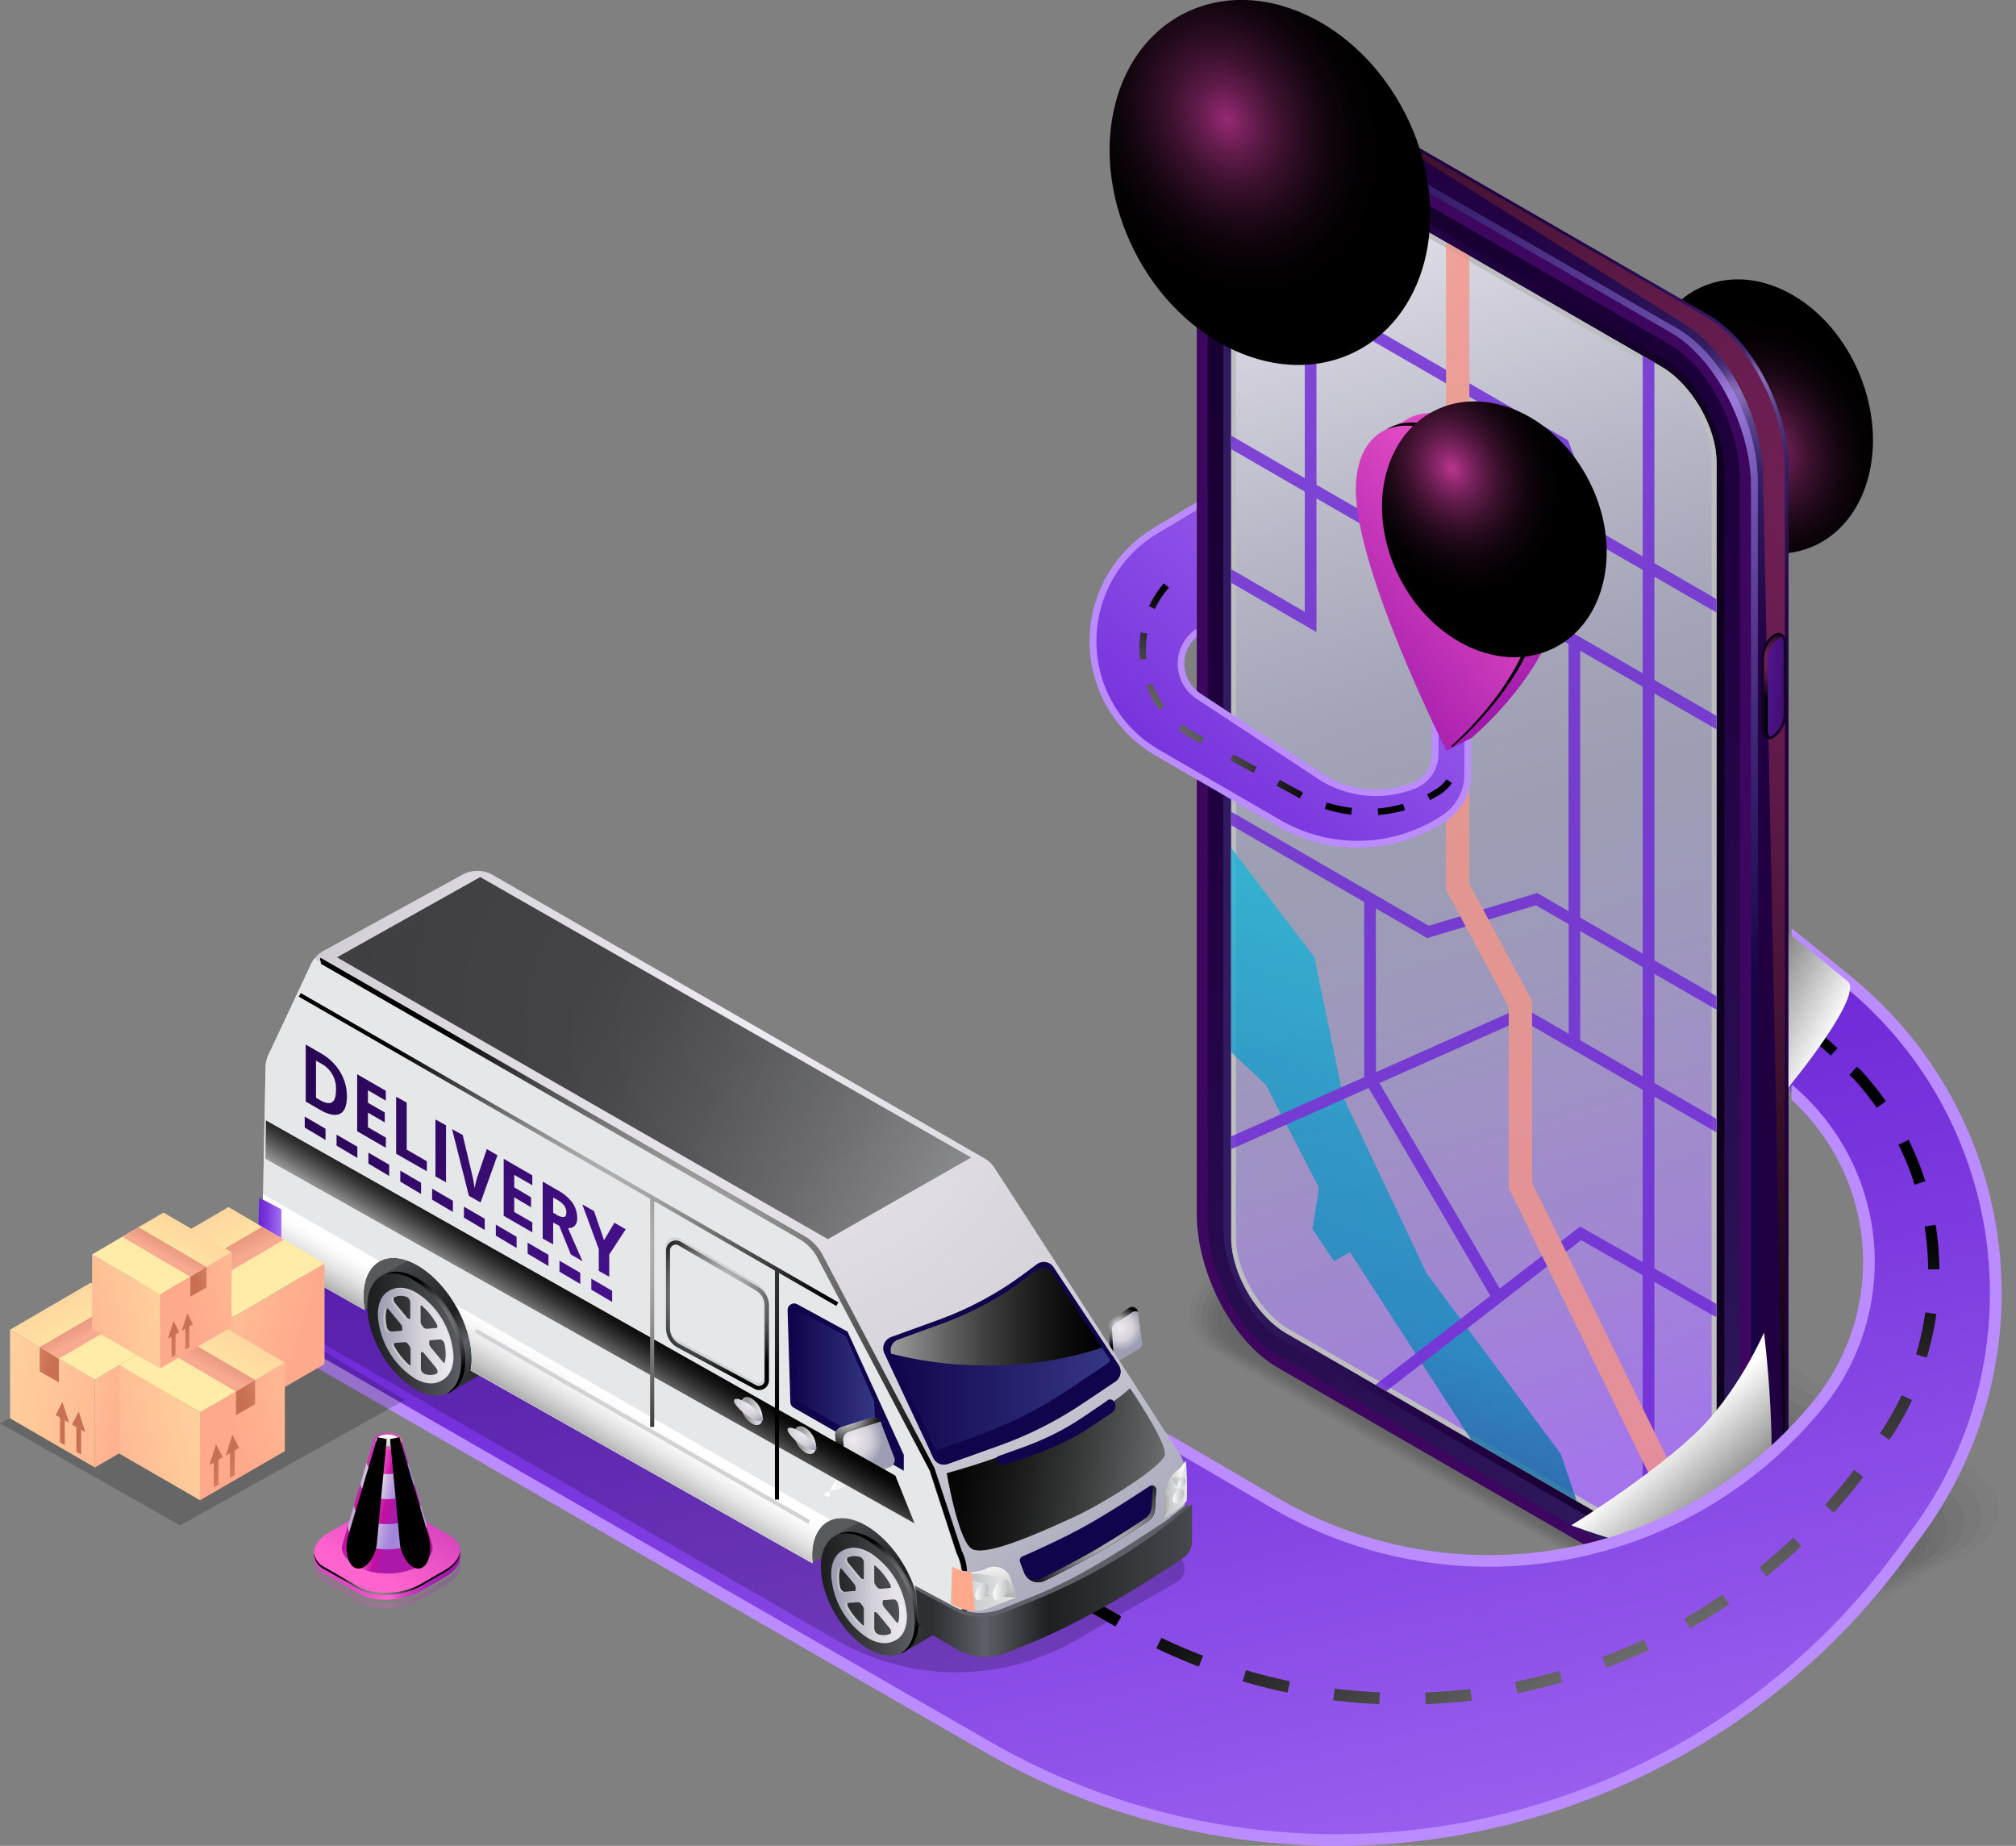 <svg xmlns="http://www.w3.org/2000/svg" xmlns:xlink="http://www.w3.org/1999/xlink" viewBox="0 0 345.2 316.04"><rect x="0" y="0" width="345.2" height="316.04" fill="#808080" stroke="none"/><defs><style>.cls-1{isolation:isolate;}.cls-141,.cls-2,.cls-41{opacity:0.2;}.cls-3{opacity:0;}.cls-4{opacity:0.09;}.cls-5{opacity:0.18;}.cls-6{opacity:0.27;}.cls-7{opacity:0.36;}.cls-8{opacity:0.45;}.cls-9{opacity:0.55;}.cls-10{opacity:0.64;}.cls-11{opacity:0.73;}.cls-12{opacity:0.82;}.cls-13{opacity:0.91;}.cls-14,.cls-140,.cls-149,.cls-150,.cls-153,.cls-157,.cls-158,.cls-16,.cls-24,.cls-33,.cls-35,.cls-40,.cls-55,.cls-64,.cls-65,.cls-68,.cls-82,.cls-86,.cls-91{mix-blend-mode:color-dodge;}.cls-14{fill:url(#radial-gradient);}.cls-15{fill:url(#linear-gradient);}.cls-16{fill:url(#radial-gradient-2);}.cls-17{opacity:0.6;fill:url(#radial-gradient-3);}.cls-17,.cls-45,.cls-50,.cls-81,.cls-83{mix-blend-mode:screen;}.cls-18{fill:url(#linear-gradient-2);}.cls-19{fill:url(#linear-gradient-3);}.cls-20{fill:url(#linear-gradient-4);}.cls-21{fill:url(#linear-gradient-5);}.cls-22{fill:url(#linear-gradient-6);}.cls-23{fill:url(#linear-gradient-7);}.cls-24{fill:url(#radial-gradient-4);}.cls-25{fill:#bcbec0;}.cls-148,.cls-155,.cls-25,.cls-30,.cls-46,.cls-51,.cls-54,.cls-61,.cls-63,.cls-66,.cls-69,.cls-70,.cls-85,.cls-87,.cls-89{mix-blend-mode:multiply;}.cls-26{opacity:0.8;}.cls-27{fill:url(#linear-gradient-8);}.cls-28{fill:#6b24d6;}.cls-29{fill:#f49587;}.cls-30{fill:url(#Linear_Gradient_1);}.cls-31{fill:url(#New_Gradient_Swatch_copy_13);}.cls-32{fill:#bb8cff;}.cls-33{fill:url(#Radial_Gradient_1);}.cls-34{fill:url(#New_Gradient_Swatch_copy_13-2);}.cls-36{fill:url(#Radial_Gradient_1-2);}.cls-37{fill:url(#Radial_Gradient_1-3);}.cls-38{fill:url(#Radial_Gradient_1-4);}.cls-39{fill:url(#New_Gradient_Swatch_copy_22);}.cls-40{fill:url(#Radial_Gradient_1-5);}.cls-42{fill:#58595b;}.cls-43{fill:url(#linear-gradient-9);}.cls-44{fill:url(#linear-gradient-10);}.cls-45{fill:url(#Radial_Gradient_1-6);}.cls-46{fill:url(#linear-gradient-11);}.cls-47{fill:url(#New_Gradient_Swatch_copy_10);}.cls-48{fill:url(#linear-gradient-12);}.cls-49{fill:url(#linear-gradient-13);}.cls-50{fill:url(#Radial_Gradient_1-7);}.cls-51{fill:url(#linear-gradient-14);}.cls-52{fill:url(#New_Gradient_Swatch_copy_10-2);}.cls-53{fill:url(#New_Gradient_Swatch_copy_22-2);}.cls-54{fill:#e6e7e8;}.cls-55{fill:url(#Radial_Gradient_1-8);}.cls-56{fill:#10054d;}.cls-57{fill:url(#linear-gradient-15);}.cls-58{fill:url(#linear-gradient-16);}.cls-59{fill:url(#linear-gradient-17);}.cls-60{fill:url(#linear-gradient-18);}.cls-61{fill:url(#linear-gradient-19);}.cls-62{fill:url(#linear-gradient-20);}.cls-63{fill:url(#linear-gradient-21);}.cls-64{fill:url(#linear-gradient-22);}.cls-65{opacity:0.7;fill:url(#linear-gradient-23);}.cls-66{fill:url(#linear-gradient-24);}.cls-67{fill:url(#New_Gradient_Swatch_copy_22-3);}.cls-68{fill:url(#Radial_Gradient_1-9);}.cls-69{fill:url(#linear-gradient-25);}.cls-70{fill:url(#linear-gradient-26);}.cls-71{fill:url(#linear-gradient-27);}.cls-72{fill:url(#linear-gradient-28);}.cls-73{fill:url(#linear-gradient-29);}.cls-74{fill:url(#linear-gradient-30);}.cls-75{fill:url(#linear-gradient-31);}.cls-76{fill:url(#linear-gradient-32);}.cls-77{fill:url(#linear-gradient-33);}.cls-78{fill:url(#linear-gradient-34);}.cls-79{fill:url(#linear-gradient-35);}.cls-80{fill:url(#New_Gradient_Swatch_copy_20);}.cls-81{fill:url(#Radial_Gradient_1-10);}.cls-82{fill:url(#linear-gradient-36);}.cls-83{fill:url(#linear-gradient-37);}.cls-84{fill:url(#New_Gradient_Swatch_copy_13-3);}.cls-85{fill:#d1d3d4;}.cls-86{fill:url(#Radial_Gradient_1-11);}.cls-87{fill:url(#linear-gradient-38);}.cls-88{fill:url(#New_Gradient_Swatch_copy_22-4);}.cls-89{fill:url(#linear-gradient-39);}.cls-90{fill:url(#New_Gradient_Swatch_copy_22-5);}.cls-91{fill:url(#White_Black_Radial);}.cls-92{fill:url(#New_Gradient_Swatch_copy_25);}.cls-93{fill:url(#New_Gradient_Swatch_copy_25-2);}.cls-94{fill:url(#New_Gradient_Swatch_copy_25-3);}.cls-95{fill:url(#New_Gradient_Swatch_copy_25-4);}.cls-96{fill:url(#New_Gradient_Swatch_copy_25-5);}.cls-97{fill:url(#New_Gradient_Swatch_copy_25-6);}.cls-98{fill:url(#New_Gradient_Swatch_copy_25-7);}.cls-99{fill:url(#New_Gradient_Swatch_copy_25-8);}.cls-100{fill:url(#New_Gradient_Swatch_copy_25-9);}.cls-101{fill:url(#New_Gradient_Swatch_copy_25-10);}.cls-102{fill:url(#New_Gradient_Swatch_copy_25-11);}.cls-103{fill:url(#New_Gradient_Swatch_copy_25-12);}.cls-104{fill:url(#New_Gradient_Swatch_copy_25-13);}.cls-105{fill:url(#New_Gradient_Swatch_copy_25-14);}.cls-106{fill:url(#New_Gradient_Swatch_copy_25-15);}.cls-107{fill:url(#New_Gradient_Swatch_copy_25-16);}.cls-108{fill:url(#New_Gradient_Swatch_copy_25-17);}.cls-109{fill:url(#New_Gradient_Swatch_copy_25-18);}.cls-110{fill:url(#New_Gradient_Swatch_copy_8);}.cls-111{fill:url(#New_Gradient_Swatch_copy_8-2);}.cls-112{fill:url(#New_Gradient_Swatch_copy_8-3);}.cls-113{fill:url(#linear-gradient-40);}.cls-114{fill:url(#linear-gradient-41);}.cls-115{fill:url(#linear-gradient-42);}.cls-116{fill:url(#linear-gradient-43);}.cls-117{fill:url(#New_Gradient_Swatch_copy_8-4);}.cls-118{fill:url(#New_Gradient_Swatch_copy_8-5);}.cls-119{fill:url(#New_Gradient_Swatch_copy_8-6);}.cls-120{fill:url(#linear-gradient-44);}.cls-121{fill:url(#linear-gradient-45);}.cls-122{fill:url(#linear-gradient-46);}.cls-123{fill:url(#linear-gradient-47);}.cls-124{fill:url(#New_Gradient_Swatch_copy_8-7);}.cls-125{fill:url(#New_Gradient_Swatch_copy_8-8);}.cls-126{fill:url(#New_Gradient_Swatch_copy_8-9);}.cls-127{fill:url(#linear-gradient-48);}.cls-128{fill:url(#linear-gradient-49);}.cls-129{fill:url(#linear-gradient-50);}.cls-130{fill:url(#linear-gradient-51);}.cls-131{fill:url(#New_Gradient_Swatch_copy_8-10);}.cls-132{fill:url(#New_Gradient_Swatch_copy_8-11);}.cls-133{fill:url(#New_Gradient_Swatch_copy_8-12);}.cls-134{fill:url(#linear-gradient-52);}.cls-135{fill:url(#linear-gradient-53);}.cls-136{fill:url(#linear-gradient-54);}.cls-137{fill:url(#linear-gradient-55);}.cls-138{fill:url(#linear-gradient-56);}.cls-139{fill:url(#New_Gradient_Swatch_copy_9);}.cls-140{fill:url(#Radial_Gradient_1-12);}.cls-141{fill:url(#linear-gradient-57);}.cls-142{fill:url(#linear-gradient-58);}.cls-143{fill:url(#New_Gradient_Swatch_copy_9-2);}.cls-144{fill:url(#linear-gradient-59);}.cls-145{fill:url(#linear-gradient-60);}.cls-146{fill:url(#linear-gradient-61);}.cls-147{fill:url(#New_Gradient_Swatch_copy_18);}.cls-148{fill:url(#Linear_Gradient_1-2);}.cls-149{fill:url(#radial-gradient-5);}.cls-150{fill:url(#New_Gradient_Swatch_copy);}.cls-151{fill:url(#New_Gradient_Swatch_copy_18-2);}.cls-152{fill:url(#New_Gradient_Swatch_copy_9-3);}.cls-153{fill:url(#Radial_Gradient_1-13);}.cls-154{fill:url(#New_Gradient_Swatch_copy_10-3);}.cls-156{fill:url(#Linear_Gradient_1-3);}.cls-157{fill:url(#radial-gradient-6);}.cls-158{fill:url(#radial-gradient-7);}</style><radialGradient id="radial-gradient" cx="-240.85" cy="-1527.94" r="36.41" gradientTransform="matrix(0.52, 0, 0, 0.66, 425.81, 1085.57)" gradientUnits="userSpaceOnUse"><stop offset="0" stop-color="#972a74"/><stop offset="0.04" stop-color="#8a266a"/><stop offset="0.19" stop-color="#601b4a"/><stop offset="0.35" stop-color="#3d112f"/><stop offset="0.51" stop-color="#230a1b"/><stop offset="0.67" stop-color="#0f040c"/><stop offset="0.83" stop-color="#040103"/><stop offset="1"/></radialGradient><linearGradient id="linear-gradient" x1="189.1" y1="21.77" x2="277.11" y2="174.21" gradientUnits="userSpaceOnUse"><stop offset="0.06" stop-color="#200041"/><stop offset="0.26" stop-color="#210243"/><stop offset="0.36" stop-color="#25084b"/><stop offset="0.43" stop-color="#2c1358"/><stop offset="0.47" stop-color="#311b61"/><stop offset="0.48" stop-color="#351f65"/><stop offset="0.5" stop-color="#422c73"/><stop offset="0.51" stop-color="#584188"/><stop offset="0.52" stop-color="#765fa7"/><stop offset="0.53" stop-color="#8770b8"/><stop offset="0.54" stop-color="#7e67ae"/><stop offset="0.56" stop-color="#5c468d"/><stop offset="0.59" stop-color="#442e75"/><stop offset="0.61" stop-color="#362066"/><stop offset="0.63" stop-color="#311b61"/><stop offset="0.67" stop-color="#2a1155"/><stop offset="0.75" stop-color="#230446"/><stop offset="0.81" stop-color="#200041"/><stop offset="1" stop-color="#200041"/></linearGradient><radialGradient id="radial-gradient-2" cx="325.87" cy="83.7" r="165.16" gradientUnits="userSpaceOnUse"><stop offset="0" stop-color="#711f56"/><stop offset="0.16" stop-color="#6c1e52"/><stop offset="0.36" stop-color="#5c1946"/><stop offset="0.58" stop-color="#431233"/><stop offset="0.82" stop-color="#200918"/><stop offset="1"/></radialGradient><radialGradient id="radial-gradient-3" cx="298.24" cy="71.9" r="97.3" gradientUnits="userSpaceOnUse"><stop offset="0" stop-color="#af8afc"/><stop offset="1" stop-color="#10054d"/></radialGradient><linearGradient id="linear-gradient-2" x1="306.09" y1="162.35" x2="37.1" y2="78.14" gradientUnits="userSpaceOnUse"><stop offset="0.19" stop-color="#3d065f"/><stop offset="0.93" stop-color="#3d065f"/></linearGradient><linearGradient id="linear-gradient-3" x1="309.59" y1="266.45" x2="173" y2="-22.18" gradientUnits="userSpaceOnUse"><stop offset="0" stop-color="#311b61"/><stop offset="0.2" stop-color="#290f52"/><stop offset="0.49" stop-color="#200041"/><stop offset="1" stop-color="#0f001f"/></linearGradient><linearGradient id="linear-gradient-4" x1="209.48" y1="145.53" x2="295.26" y2="145.53" xlink:href="#linear-gradient-3"/><linearGradient id="linear-gradient-5" x1="288.59" y1="263.66" x2="217.25" y2="30.99" gradientUnits="userSpaceOnUse"><stop offset="0" stop-color="#a56ef4"/><stop offset="0.21" stop-color="#a186d3"/><stop offset="0.41" stop-color="#9e98bc"/><stop offset="0.53" stop-color="#9d9eb3"/><stop offset="0.62" stop-color="#a4a4b8"/><stop offset="0.75" stop-color="#b7b7c7"/><stop offset="0.9" stop-color="#d6d4df"/><stop offset="1" stop-color="#eeebf2"/></linearGradient><linearGradient id="linear-gradient-6" x1="-362.85" y1="10331.7" x2="-347.5" y2="10331.7" gradientTransform="matrix(-0.5, 1.44, -0.87, 0.5, 9073.4, -4535.73)" xlink:href="#linear-gradient-3"/><linearGradient id="linear-gradient-7" x1="307.68" y1="117.62" x2="297.09" y2="117.17" gradientUnits="userSpaceOnUse"><stop offset="0" stop-color="#3d065f"/><stop offset="1" stop-color="#5f27bd"/></linearGradient><radialGradient id="radial-gradient-4" cx="302.36" cy="113.11" r="6.22" xlink:href="#radial-gradient-2"/><linearGradient id="linear-gradient-8" x1="211.8" y1="278.7" x2="253.8" y2="164.7" gradientUnits="userSpaceOnUse"><stop offset="0" stop-color="#112a6c"/><stop offset="0.14" stop-color="#114280"/><stop offset="0.43" stop-color="#1380b4"/><stop offset="0.48" stop-color="#138bbd"/><stop offset="0.71" stop-color="#169ac7"/><stop offset="1" stop-color="#1cb5d7"/></linearGradient><linearGradient id="Linear_Gradient_1" x1="286.4" y1="245.61" x2="306.9" y2="268.61" gradientUnits="userSpaceOnUse"><stop offset="0" stop-color="#fff"/><stop offset="1"/></linearGradient><linearGradient id="New_Gradient_Swatch_copy_13" x1="184.93" y1="157.03" x2="250.17" y2="83.95" gradientUnits="userSpaceOnUse"><stop offset="0.04" stop-color="#6b24d6"/><stop offset="0.29" stop-color="#7733dc"/><stop offset="0.79" stop-color="#975ced"/><stop offset="1" stop-color="#a56ef4"/></linearGradient><radialGradient id="Radial_Gradient_1" cx="181.05" cy="141.66" r="44.53" xlink:href="#Linear_Gradient_1"/><linearGradient id="New_Gradient_Swatch_copy_13-2" x1="180.4" y1="170.81" x2="223.9" y2="354.31" xlink:href="#New_Gradient_Swatch_copy_13"/><radialGradient id="Radial_Gradient_1-2" cx="319.55" cy="364.66" r="155.15" gradientTransform="translate(239.68 29.23) rotate(60.08)" xlink:href="#Linear_Gradient_1"/><radialGradient id="Radial_Gradient_1-3" cx="319.55" cy="364.66" r="155.15" xlink:href="#Linear_Gradient_1"/><radialGradient id="Radial_Gradient_1-4" cx="319.55" cy="364.66" r="155.15" xlink:href="#Linear_Gradient_1"/><radialGradient id="New_Gradient_Swatch_copy_22" cx="191.78" cy="227.36" r="3.86" gradientUnits="userSpaceOnUse"><stop offset="0" stop-color="#eeebf2"/><stop offset="0.58" stop-color="#d4d1d8"/><stop offset="0.94" stop-color="#a5a6b9"/><stop offset="1" stop-color="#9d9eb3"/></radialGradient><radialGradient id="Radial_Gradient_1-5" cx="191.63" cy="227.01" r="3.71" xlink:href="#Linear_Gradient_1"/><linearGradient id="linear-gradient-9" x1="82.12" y1="235.55" x2="67.75" y2="216.3" gradientUnits="userSpaceOnUse"><stop offset="0.06" stop-color="#2d2f32"/><stop offset="0.15" stop-color="#43464a"/><stop offset="0.25" stop-color="#5d6066"/><stop offset="0.48" stop-color="#1e1f21"/><stop offset="1" stop-color="#46484d"/></linearGradient><linearGradient id="linear-gradient-10" x1="62.9" y1="228.44" x2="79.27" y2="228.44" gradientTransform="translate(125.01 -4.65) rotate(30.31)" gradientUnits="userSpaceOnUse"><stop offset="0.04" stop-color="#1e1f21"/><stop offset="0.31" stop-color="#2c2e30"/><stop offset="0.84" stop-color="#515359"/><stop offset="1" stop-color="#5d6066"/></linearGradient><radialGradient id="Radial_Gradient_1-6" cx="72.77" cy="228.17" r="8.84" xlink:href="#Linear_Gradient_1"/><linearGradient id="linear-gradient-11" x1="65.05" y1="228.58" x2="77.66" y2="228.58" gradientUnits="userSpaceOnUse"><stop offset="0" stop-color="#bcbec0"/><stop offset="1" stop-color="#e6e7e8"/></linearGradient><linearGradient id="New_Gradient_Swatch_copy_10" x1="64.66" y1="228.74" x2="77.26" y2="228.74" gradientUnits="userSpaceOnUse"><stop offset="0.04" stop-color="#9d9eb3"/><stop offset="0.58" stop-color="#d4d1d8"/><stop offset="1" stop-color="#eeebf2"/></linearGradient><linearGradient id="linear-gradient-12" x1="159.78" y1="280.07" x2="145.41" y2="260.82" xlink:href="#linear-gradient-9"/><linearGradient id="linear-gradient-13" x1="140.56" y1="272.97" x2="156.93" y2="272.97" gradientTransform="matrix(1, 0, 0, 1, 0, 0)" xlink:href="#linear-gradient-10"/><radialGradient id="Radial_Gradient_1-7" cx="150.43" cy="272.69" r="8.84" xlink:href="#Linear_Gradient_1"/><linearGradient id="linear-gradient-14" x1="142.71" y1="273.11" x2="155.32" y2="273.11" xlink:href="#linear-gradient-11"/><linearGradient id="New_Gradient_Swatch_copy_10-2" x1="142.32" y1="273.26" x2="154.93" y2="273.26" xlink:href="#New_Gradient_Swatch_copy_10"/><radialGradient id="New_Gradient_Swatch_copy_22-2" cx="128.63" cy="176.52" r="120.66" xlink:href="#New_Gradient_Swatch_copy_22"/><radialGradient id="Radial_Gradient_1-8" cx="110.2" cy="222.26" r="56.84" xlink:href="#Linear_Gradient_1"/><linearGradient id="linear-gradient-15" x1="152.45" y1="233.64" x2="191.17" y2="233.64" gradientUnits="userSpaceOnUse"><stop offset="0" stop-color="#10054d"/><stop offset="1" stop-color="#363885"/></linearGradient><linearGradient id="linear-gradient-16" x1="135.86" y1="235.81" x2="150.04" y2="235.81" xlink:href="#linear-gradient-15"/><linearGradient id="linear-gradient-17" x1="193.08" y1="279.66" x2="186.96" y2="273.83" gradientTransform="matrix(1, 0, 0, 1, 0, 0)" xlink:href="#linear-gradient-10"/><linearGradient id="linear-gradient-18" x1="162.85" y1="272.03" x2="173.99" y2="272.03" xlink:href="#linear-gradient-11"/><linearGradient id="linear-gradient-19" x1="168.64" y1="274.54" x2="168.39" y2="266.28" gradientUnits="userSpaceOnUse"><stop offset="0" stop-color="#9c9c9c"/><stop offset="0" stop-color="#9d9d9d"/><stop offset="0.31" stop-color="#c7c7c7"/><stop offset="0.59" stop-color="#e6e6e6"/><stop offset="0.83" stop-color="#f8f8f8"/><stop offset="1" stop-color="#fff"/></linearGradient><linearGradient id="linear-gradient-20" x1="199.08" y1="255.16" x2="203.3" y2="255.16" xlink:href="#linear-gradient-11"/><linearGradient id="linear-gradient-21" x1="199.08" y1="255.16" x2="203.07" y2="255.16" xlink:href="#linear-gradient-19"/><linearGradient id="linear-gradient-22" x1="152.46" y1="225.44" x2="188.72" y2="225.44" gradientUnits="userSpaceOnUse"><stop offset="0" stop-color="#9c9c9c"/><stop offset="0.01" stop-color="#999"/><stop offset="0.26" stop-color="#636363"/><stop offset="0.49" stop-color="#383838"/><stop offset="0.7" stop-color="#191919"/><stop offset="0.88" stop-color="#070707"/><stop offset="1"/></linearGradient><linearGradient id="linear-gradient-23" x1="199.12" y1="227.86" x2="98.37" y2="173.86" gradientUnits="userSpaceOnUse"><stop offset="0" stop-color="#d1d3d4"/><stop offset="0.19" stop-color="#979899"/><stop offset="0.4" stop-color="#616263"/><stop offset="0.59" stop-color="#373838"/><stop offset="0.76" stop-color="#191919"/><stop offset="0.9" stop-color="#070707"/><stop offset="1"/></linearGradient><linearGradient id="linear-gradient-24" x1="151.87" y1="249.24" x2="142.06" y2="255.34" gradientUnits="userSpaceOnUse"><stop offset="0" stop-color="#696969"/><stop offset="0.24" stop-color="#9c9c9c"/><stop offset="0.48" stop-color="#c7c7c7"/><stop offset="0.69" stop-color="#e6e6e6"/><stop offset="0.87" stop-color="#f8f8f8"/><stop offset="1" stop-color="#fff"/></linearGradient><radialGradient id="New_Gradient_Swatch_copy_22-3" cx="146" cy="246.58" r="5.19" xlink:href="#New_Gradient_Swatch_copy_22"/><radialGradient id="Radial_Gradient_1-9" cx="144.89" cy="242.29" r="6" xlink:href="#Linear_Gradient_1"/><linearGradient id="linear-gradient-25" x1="105.39" y1="250.65" x2="110.19" y2="242.76" xlink:href="#linear-gradient-19"/><linearGradient id="linear-gradient-26" x1="51.03" y1="218.87" x2="55.31" y2="211.82" xlink:href="#linear-gradient-19"/><linearGradient id="linear-gradient-27" x1="156.85" y1="270.66" x2="204.13" y2="270.66" xlink:href="#linear-gradient-9"/><linearGradient id="linear-gradient-28" x1="165.91" y1="271.75" x2="172.19" y2="271.75" xlink:href="#linear-gradient-11"/><linearGradient id="linear-gradient-29" x1="235.99" y1="272.2" x2="238.8" y2="272.2" gradientTransform="matrix(-1, 0, 0, 1, 408.77, 0)" gradientUnits="userSpaceOnUse"><stop offset="0" stop-color="#bcbec0"/><stop offset="0.69" stop-color="#e9eaea"/><stop offset="1" stop-color="#fff"/></linearGradient><linearGradient id="linear-gradient-30" x1="163.74" y1="272.2" x2="168.73" y2="272.2" xlink:href="#linear-gradient-11"/><linearGradient id="linear-gradient-31" x1="239.57" y1="272.56" x2="241.8" y2="272.56" xlink:href="#linear-gradient-29"/><linearGradient id="linear-gradient-32" x1="199.53" y1="256.14" x2="202.31" y2="256.14" xlink:href="#linear-gradient-11"/><linearGradient id="linear-gradient-33" x1="206.06" y1="256.19" x2="207.98" y2="256.19" xlink:href="#linear-gradient-29"/><linearGradient id="linear-gradient-34" x1="200.74" y1="253.85" x2="202.77" y2="253.85" xlink:href="#linear-gradient-11"/><linearGradient id="linear-gradient-35" x1="205.71" y1="253.89" x2="207.11" y2="253.89" xlink:href="#linear-gradient-29"/><radialGradient id="New_Gradient_Swatch_copy_20" cx="165.56" cy="-3046.01" r="2.14" gradientTransform="translate(0 5347.33) scale(1 1.67)" gradientUnits="userSpaceOnUse"><stop offset="0" stop-color="#feeca8"/><stop offset="1" stop-color="#ffa98c"/></radialGradient><radialGradient id="Radial_Gradient_1-10" cx="193.26" cy="268.87" r="17.55" xlink:href="#Linear_Gradient_1"/><linearGradient id="linear-gradient-36" x1="221.53" y1="256.61" x2="159.06" y2="248.94" xlink:href="#linear-gradient-23"/><linearGradient id="linear-gradient-37" x1="98.52" y1="230.53" x2="103.41" y2="222.45" xlink:href="#linear-gradient-22"/><linearGradient id="New_Gradient_Swatch_copy_13-3" x1="44.24" y1="210.83" x2="48.18" y2="210.83" xlink:href="#New_Gradient_Swatch_copy_13"/><radialGradient id="Radial_Gradient_1-11" cx="97.35" cy="213.39" r="44.8" xlink:href="#Linear_Gradient_1"/><linearGradient id="linear-gradient-38" x1="137.29" y1="246.57" x2="141.01" y2="246.57" xlink:href="#linear-gradient-19"/><radialGradient id="New_Gradient_Swatch_copy_22-4" cx="137.47" cy="245.26" r="3.6" xlink:href="#New_Gradient_Swatch_copy_22"/><linearGradient id="linear-gradient-39" x1="128.14" y1="241.63" x2="131.85" y2="241.63" xlink:href="#linear-gradient-19"/><radialGradient id="New_Gradient_Swatch_copy_22-5" cx="128.32" cy="240.32" r="3.6" xlink:href="#New_Gradient_Swatch_copy_22"/><radialGradient id="White_Black_Radial" cx="122.86" cy="221.94" r="14.27" xlink:href="#Linear_Gradient_1"/><linearGradient id="New_Gradient_Swatch_copy_25" x1="46.55" y1="180.45" x2="107.05" y2="214.73" gradientUnits="userSpaceOnUse"><stop offset="0" stop-color="#25054d"/><stop offset="1" stop-color="#45108a"/></linearGradient><linearGradient id="New_Gradient_Swatch_copy_25-2" x1="46.5" y1="180.53" x2="107.01" y2="214.81" xlink:href="#New_Gradient_Swatch_copy_25"/><linearGradient id="New_Gradient_Swatch_copy_25-3" x1="46.47" y1="180.58" x2="106.98" y2="214.87" xlink:href="#New_Gradient_Swatch_copy_25"/><linearGradient id="New_Gradient_Swatch_copy_25-4" x1="46.45" y1="180.62" x2="106.95" y2="214.91" xlink:href="#New_Gradient_Swatch_copy_25"/><linearGradient id="New_Gradient_Swatch_copy_25-5" x1="46.43" y1="180.66" x2="106.93" y2="214.94" xlink:href="#New_Gradient_Swatch_copy_25"/><linearGradient id="New_Gradient_Swatch_copy_25-6" x1="46.39" y1="180.73" x2="106.89" y2="215.02" xlink:href="#New_Gradient_Swatch_copy_25"/><linearGradient id="New_Gradient_Swatch_copy_25-7" x1="46.35" y1="180.79" x2="106.86" y2="215.08" xlink:href="#New_Gradient_Swatch_copy_25"/><linearGradient id="New_Gradient_Swatch_copy_25-8" x1="46.32" y1="180.84" x2="106.83" y2="215.12" xlink:href="#New_Gradient_Swatch_copy_25"/><linearGradient id="New_Gradient_Swatch_copy_25-9" x1="42.89" y1="186.91" x2="103.39" y2="221.19" xlink:href="#New_Gradient_Swatch_copy_25"/><linearGradient id="New_Gradient_Swatch_copy_25-10" x1="42.89" y1="186.9" x2="103.4" y2="221.19" xlink:href="#New_Gradient_Swatch_copy_25"/><linearGradient id="New_Gradient_Swatch_copy_25-11" x1="42.89" y1="186.9" x2="103.4" y2="221.18" xlink:href="#New_Gradient_Swatch_copy_25"/><linearGradient id="New_Gradient_Swatch_copy_25-12" x1="42.9" y1="186.89" x2="103.4" y2="221.18" xlink:href="#New_Gradient_Swatch_copy_25"/><linearGradient id="New_Gradient_Swatch_copy_25-13" x1="42.9" y1="186.89" x2="103.41" y2="221.17" xlink:href="#New_Gradient_Swatch_copy_25"/><linearGradient id="New_Gradient_Swatch_copy_25-14" x1="42.9" y1="186.88" x2="103.41" y2="221.17" xlink:href="#New_Gradient_Swatch_copy_25"/><linearGradient id="New_Gradient_Swatch_copy_25-15" x1="42.9" y1="186.88" x2="103.41" y2="221.16" xlink:href="#New_Gradient_Swatch_copy_25"/><linearGradient id="New_Gradient_Swatch_copy_25-16" x1="42.91" y1="186.87" x2="103.41" y2="221.16" xlink:href="#New_Gradient_Swatch_copy_25"/><linearGradient id="New_Gradient_Swatch_copy_25-17" x1="42.91" y1="186.87" x2="103.42" y2="221.15" xlink:href="#New_Gradient_Swatch_copy_25"/><linearGradient id="New_Gradient_Swatch_copy_25-18" x1="42.91" y1="186.86" x2="103.42" y2="221.15" xlink:href="#New_Gradient_Swatch_copy_25"/><linearGradient id="New_Gradient_Swatch_copy_8" x1="6481.08" y1="236.89" x2="6551.24" y2="221.16" gradientTransform="matrix(-1, 0, 0, 1, 6547.09, 0)" gradientUnits="userSpaceOnUse"><stop offset="0.04" stop-color="#ffa98c"/><stop offset="0.32" stop-color="#ffb892"/><stop offset="0.86" stop-color="#fee1a3"/><stop offset="1" stop-color="#feeca8"/></linearGradient><linearGradient id="New_Gradient_Swatch_copy_8-2" x1="6494.62" y1="230.87" x2="6526.44" y2="221.34" xlink:href="#New_Gradient_Swatch_copy_8"/><linearGradient id="New_Gradient_Swatch_copy_8-3" x1="6524.78" y1="183.29" x2="6506.27" y2="218.57" xlink:href="#New_Gradient_Swatch_copy_8"/><linearGradient id="linear-gradient-40" x1="6515.24" y1="222.84" x2="6525.42" y2="219.8" gradientTransform="matrix(-1, 0, 0, 1, 6547.09, 0)" gradientUnits="userSpaceOnUse"><stop offset="0.04" stop-color="#c97052"/><stop offset="0.34" stop-color="#d47e61"/><stop offset="0.92" stop-color="#f2a48a"/><stop offset="1" stop-color="#f7aa90"/></linearGradient><linearGradient id="linear-gradient-41" x1="6512.76" y1="207.04" x2="6507.84" y2="216.41" xlink:href="#linear-gradient-40"/><linearGradient id="linear-gradient-42" x1="6921.08" y1="1900.46" x2="6927.5" y2="1903.93" gradientTransform="matrix(-0.87, -0.5, 0, 1.15, 6030.75, 1501.95)" xlink:href="#linear-gradient-40"/><linearGradient id="linear-gradient-43" x1="6924.74" y1="1900.46" x2="6931.17" y2="1903.93" gradientTransform="matrix(-0.87, -0.5, 0, 1.15, 6030.75, 1501.95)" xlink:href="#linear-gradient-40"/><linearGradient id="New_Gradient_Swatch_copy_8-4" x1="6507.88" y1="246.24" x2="6569.68" y2="232.38" xlink:href="#New_Gradient_Swatch_copy_8"/><linearGradient id="New_Gradient_Swatch_copy_8-5" x1="6519.81" y1="240.93" x2="6547.84" y2="232.54" xlink:href="#New_Gradient_Swatch_copy_8"/><linearGradient id="New_Gradient_Swatch_copy_8-6" x1="6546.37" y1="199.02" x2="6530.07" y2="230.1" xlink:href="#New_Gradient_Swatch_copy_8"/><linearGradient id="linear-gradient-44" x1="6537.97" y1="233.87" x2="6546.93" y2="231.18" xlink:href="#linear-gradient-40"/><linearGradient id="linear-gradient-45" x1="6535.78" y1="219.95" x2="6531.45" y2="228.2" xlink:href="#linear-gradient-40"/><linearGradient id="linear-gradient-46" x1="6948.04" y1="1920.34" x2="6953.7" y2="1923.39" gradientTransform="matrix(-0.87, -0.5, 0, 1.15, 6030.75, 1501.95)" xlink:href="#linear-gradient-40"/><linearGradient id="linear-gradient-47" x1="6951.27" y1="1920.34" x2="6956.93" y2="1923.39" gradientTransform="matrix(-0.87, -0.5, 0, 1.15, 6030.75, 1501.95)" xlink:href="#linear-gradient-40"/><linearGradient id="New_Gradient_Swatch_copy_8-7" x1="38.61" y1="245.94" x2="76.64" y2="234.55" gradientTransform="matrix(1, 0, 0, 1, 0, 0)" xlink:href="#New_Gradient_Swatch_copy_8"/><linearGradient id="New_Gradient_Swatch_copy_8-8" x1="3.89" y1="250.56" x2="51.85" y2="239.81" gradientTransform="matrix(1, 0, 0, 1, 0, 0)" xlink:href="#New_Gradient_Swatch_copy_8"/><linearGradient id="New_Gradient_Swatch_copy_8-9" x1="49.76" y1="204.64" x2="33.46" y2="235.71" gradientTransform="matrix(1, 0, 0, 1, 0, 0)" xlink:href="#New_Gradient_Swatch_copy_8"/><linearGradient id="linear-gradient-48" x1="41.36" y1="239.48" x2="50.32" y2="236.8" gradientTransform="matrix(1, 0, 0, 1, 0, 0)" xlink:href="#linear-gradient-40"/><linearGradient id="linear-gradient-49" x1="39.17" y1="225.56" x2="34.84" y2="233.82" gradientTransform="matrix(1, 0, 0, 1, 0, 0)" xlink:href="#linear-gradient-40"/><linearGradient id="linear-gradient-50" x1="-553.81" y1="-1323.2" x2="-548.16" y2="-1320.15" gradientTransform="matrix(0.87, -0.5, 0, 1.15, 516.34, 1501.95)" xlink:href="#linear-gradient-40"/><linearGradient id="linear-gradient-51" x1="-550.58" y1="-1323.2" x2="-544.93" y2="-1320.15" gradientTransform="matrix(0.87, -0.5, 0, 1.15, 516.34, 1501.95)" xlink:href="#linear-gradient-40"/><linearGradient id="New_Gradient_Swatch_copy_8-10" x1="31.08" y1="225.08" x2="63.16" y2="215.48" gradientTransform="matrix(1, 0, 0, 1, 0, 0)" xlink:href="#New_Gradient_Swatch_copy_8"/><linearGradient id="New_Gradient_Swatch_copy_8-11" x1="1.79" y1="228.98" x2="42.25" y2="219.91" gradientTransform="matrix(1, 0, 0, 1, 0, 0)" xlink:href="#New_Gradient_Swatch_copy_8"/><linearGradient id="New_Gradient_Swatch_copy_8-12" x1="40.48" y1="190.24" x2="26.73" y2="216.45" gradientTransform="matrix(1, 0, 0, 1, 0, 0)" xlink:href="#New_Gradient_Swatch_copy_8"/><linearGradient id="linear-gradient-52" x1="33.4" y1="219.63" x2="40.96" y2="217.37" gradientTransform="matrix(1, 0, 0, 1, 0, 0)" xlink:href="#linear-gradient-40"/><linearGradient id="linear-gradient-53" x1="31.55" y1="207.89" x2="27.9" y2="214.86" gradientTransform="matrix(1, 0, 0, 1, 0, 0)" xlink:href="#linear-gradient-40"/><linearGradient id="linear-gradient-54" x1="-562.17" y1="-1345.56" x2="-557.4" y2="-1342.99" gradientTransform="matrix(0.87, -0.5, 0, 1.15, 516.34, 1501.95)" xlink:href="#linear-gradient-40"/><linearGradient id="linear-gradient-55" x1="-559.45" y1="-1345.56" x2="-554.68" y2="-1342.99" gradientTransform="matrix(0.87, -0.5, 0, 1.15, 516.34, 1501.95)" xlink:href="#linear-gradient-40"/><linearGradient id="linear-gradient-56" x1="78.93" y1="269.93" x2="53.42" y2="269.93" gradientUnits="userSpaceOnUse"><stop offset="0.04" stop-color="#9f19ab"/><stop offset="0.13" stop-color="#a31cac"/><stop offset="0.22" stop-color="#ae25b1"/><stop offset="0.31" stop-color="#c234b8"/><stop offset="0.4" stop-color="#dc48c1"/><stop offset="0.48" stop-color="#ff63ce"/><stop offset="0.48" stop-color="#ff63ce"/><stop offset="0.61" stop-color="#ed55c7"/><stop offset="0.74" stop-color="#e04bc3"/><stop offset="0.87" stop-color="#dc48c1"/></linearGradient><linearGradient id="New_Gradient_Swatch_copy_9" x1="81.03" y1="237.59" x2="64.18" y2="269.71" gradientUnits="userSpaceOnUse"><stop offset="0.04" stop-color="#9f19ab"/><stop offset="0.24" stop-color="#ae25b1"/><stop offset="0.65" stop-color="#d744bf"/><stop offset="1" stop-color="#ff63ce"/></linearGradient><radialGradient id="Radial_Gradient_1-12" cx="64.98" cy="269.41" r="7.18" xlink:href="#Linear_Gradient_1"/><linearGradient id="linear-gradient-57" x1="78.93" y1="271.37" x2="53.42" y2="271.37" xlink:href="#linear-gradient-56"/><linearGradient id="linear-gradient-58" x1="60.43" y1="256.71" x2="73.52" y2="259.47" gradientUnits="userSpaceOnUse"><stop offset="0.01" stop-color="#c1a1d5"/><stop offset="0.05" stop-color="#c8abda"/><stop offset="0.11" stop-color="#dac6e6"/><stop offset="0.2" stop-color="#f7f2f9"/><stop offset="0.22" stop-color="#fff"/><stop offset="0.25" stop-color="#f9f5fb"/><stop offset="0.31" stop-color="#e8dbef"/><stop offset="0.36" stop-color="#d5bfe3"/><stop offset="0.4" stop-color="#c7afe1"/><stop offset="0.48" stop-color="#b397de"/><stop offset="0.55" stop-color="#a788dc"/><stop offset="0.61" stop-color="#a383db"/><stop offset="0.76" stop-color="#ae8ddc"/><stop offset="1" stop-color="#c8a6de"/></linearGradient><linearGradient id="New_Gradient_Swatch_copy_9-2" x1="60.73" y1="243.93" x2="68.09" y2="247.61" xlink:href="#New_Gradient_Swatch_copy_9"/><linearGradient id="linear-gradient-59" x1="59.24" y1="263.26" x2="72.12" y2="265.97" gradientUnits="userSpaceOnUse"><stop offset="0" stop-color="#c211a1"/><stop offset="0.03" stop-color="#c518a5"/><stop offset="0.08" stop-color="#ce2daf"/><stop offset="0.09" stop-color="#cf30b1"/><stop offset="0.21" stop-color="#ff63ce"/><stop offset="0.28" stop-color="#eb48bf"/><stop offset="0.41" stop-color="#c211a1"/><stop offset="0.54" stop-color="#a919ab"/><stop offset="0.73" stop-color="#ac18aa"/><stop offset="0.9" stop-color="#b715a5"/><stop offset="1" stop-color="#c211a1"/></linearGradient><linearGradient id="linear-gradient-60" x1="60.78" y1="255.94" x2="73.66" y2="258.65" xlink:href="#linear-gradient-59"/><linearGradient id="linear-gradient-61" x1="62.34" y1="248.55" x2="75.22" y2="251.26" xlink:href="#linear-gradient-59"/><linearGradient id="New_Gradient_Swatch_copy_18" x1="68.3" y1="246.65" x2="63.83" y2="246.65" gradientUnits="userSpaceOnUse"><stop offset="0.04" stop-color="#9f19ab"/><stop offset="0.16" stop-color="#ae25b1"/><stop offset="0.41" stop-color="#d744bf"/><stop offset="0.63" stop-color="#ff63ce"/><stop offset="0.87" stop-color="#dc48c1"/></linearGradient><linearGradient id="Linear_Gradient_1-2" x1="66.33" y1="245.86" x2="66.33" y2="253.49" xlink:href="#Linear_Gradient_1"/><radialGradient id="radial-gradient-5" cx="-3003.4" cy="-196.69" r="7.34" gradientTransform="matrix(0.32, -0.06, 0.19, 0.98, 1078.24, 263.39)" gradientUnits="userSpaceOnUse"><stop offset="0" stop-color="#10054d"/><stop offset="0.1" stop-color="#0d043d"/><stop offset="0.32" stop-color="#070222"/><stop offset="0.54" stop-color="#03010f"/><stop offset="0.76" stop-color="#010004"/><stop offset="1"/></radialGradient><radialGradient id="New_Gradient_Swatch_copy" cx="13778.15" cy="868.07" r="7.34" gradientTransform="matrix(-0.32, -0.06, -0.19, 0.98, 4683.36, 263.39)" xlink:href="#radial-gradient"/><linearGradient id="New_Gradient_Swatch_copy_18-2" x1="262.29" y1="122.08" x2="239.96" y2="71.35" xlink:href="#New_Gradient_Swatch_copy_18"/><linearGradient id="New_Gradient_Swatch_copy_9-3" x1="223.02" y1="116.74" x2="266.42" y2="81.38" xlink:href="#New_Gradient_Swatch_copy_9"/><radialGradient id="Radial_Gradient_1-13" cx="255.38" cy="91.94" r="21.84" xlink:href="#Linear_Gradient_1"/><linearGradient id="New_Gradient_Swatch_copy_10-3" x1="-291.1" y1="2200.9" x2="-301.1" y2="2193.34" gradientTransform="matrix(0.5, 0.87, -0.58, 1, 1674.7, -1840.34)" xlink:href="#New_Gradient_Swatch_copy_10"/><linearGradient id="Linear_Gradient_1-3" x1="313.97" y1="177.21" x2="285.9" y2="161.73" xlink:href="#Linear_Gradient_1"/><radialGradient id="radial-gradient-6" cx="354.28" cy="-5462.9" r="54.47" gradientTransform="matrix(0.33, 0, 0, 0.42, 137.2, 2372.51)" gradientUnits="userSpaceOnUse"><stop offset="0" stop-color="#ba348e"/><stop offset="0.13" stop-color="#8a276a"/><stop offset="0.27" stop-color="#601b4a"/><stop offset="0.41" stop-color="#3e112f"/><stop offset="0.55" stop-color="#230a1a"/><stop offset="0.7" stop-color="#0f040c"/><stop offset="0.85" stop-color="#040103"/><stop offset="1"/></radialGradient><radialGradient id="radial-gradient-7" cx="332.16" cy="-5631.32" r="77.7" gradientTransform="matrix(0.33, 0, 0, 0.42, 106.15, 2383.47)" xlink:href="#radial-gradient"/></defs><title>Recurso 1</title><g class="cls-1"><g id="Capa_2" data-name="Capa 2"><g id="Layer_1" data-name="Layer 1"><g class="cls-2"><path class="cls-3" d="M302.42,283.4a14.55,14.55,0,0,1-7.28-1.75L251,256.51l-44.18-25.15a7.71,7.71,0,0,1-4.18-6.65c0-3,1.84-5.71,5-7.55l28.92-16.27a17.88,17.88,0,0,1,8.83-2.25,14.56,14.56,0,0,1,7.28,1.76l44.19,25.14L341,250.69a7.7,7.7,0,0,1,4.18,6.65c0,3-1.84,5.7-5,7.55l-28.92,16.27A17.87,17.87,0,0,1,302.42,283.4Z"/><path class="cls-4" d="M208.4,217.78l7.85-4.37c.32-.19,15-8.21,15.31-8l5.05-2.48c2.29-1.32,5.64-1.75,8.54-1.75a14.88,14.88,0,0,1,7,1.83l35.38,20.15,7.54,4.3L338,251.86a9.18,9.18,0,0,1,3.33,3.24,6.8,6.8,0,0,1,.88,3.1c.09,2.84-1.66,5.53-4.8,7.34l-7.84,4.37c-.32.19-15,8.22-15.31,8.06l-5.06,2.47c-2.28,1.32-5.63,1.76-8.53,1.76a15,15,0,0,1-7-1.83l-35.38-20.16-7.54-4.29-42.93-24.45a9.28,9.28,0,0,1-3.33-3.25,6.76,6.76,0,0,1-.88-3.1C203.52,222.28,205.26,219.6,208.4,217.78Z"/><path class="cls-5" d="M209.19,218.41l7.63-4.22c.64-.37,14.41-7.62,15-7.3l4.9-2c2.05-1.19,5.62-1.26,8.23-1.26a15.47,15.47,0,0,1,6.77,1.9L286,225.09l7.32,4.18L335,253a10.1,10.1,0,0,1,3.29,3.09,6.7,6.7,0,0,1,.95,2.95c.17,2.72-1.49,5.35-4.57,7.13l-7.63,4.22c-.64.37-14.41,7.61-15,7.29l-4.9,2c-2.06,1.18-5.62,1.26-8.23,1.26a15.43,15.43,0,0,1-6.77-1.91L257.85,259.5l-7.33-4.17-41.66-23.76a9.91,9.91,0,0,1-3.29-3.09,6.68,6.68,0,0,1-1-2.94C204.45,222.81,206.1,220.19,209.19,218.41Z"/><path class="cls-6" d="M210,219l7.42-4.06c1-.56,13.79-7,14.62-6.54l4.76-1.57c1.82-1.06,5.6-.77,7.92-.77a16.24,16.24,0,0,1,6.52,2l33.3,19,7.1,4L332,254.19a11.14,11.14,0,0,1,3.25,2.93,6.55,6.55,0,0,1,1,2.8c.25,2.61-1.32,5.17-4.35,6.92l-7.42,4.06c-1,.56-13.79,7-14.62,6.54L305.15,279c-1.82,1.06-5.6.77-7.92.77a16.24,16.24,0,0,1-6.52-2l-33.3-19-7.1-4.05-40.4-23.06a11.14,11.14,0,0,1-3.25-2.93,6.6,6.6,0,0,1-1-2.8C205.37,223.34,206.94,220.78,210,219Z"/><path class="cls-7" d="M210.75,219.65l7.21-3.9c1.28-.74,13.17-6.43,14.28-5.79l4.61-1.12c1.59-.92,5.59-.27,7.61-.27,1.77,0,5,1.33,6.27,2.06L283,229.06l6.88,3.93L329,255.36a12.43,12.43,0,0,1,3.2,2.77,6.53,6.53,0,0,1,1.12,2.65c.33,2.49-1.14,5-4.12,6.71L322,271.4c-1.28.73-13.17,6.42-14.28,5.78l-4.6,1.12c-1.6.92-5.59.28-7.62.28-1.76,0-5-1.33-6.27-2.07L257,258.08l-6.88-3.93L211,231.78a12.24,12.24,0,0,1-3.2-2.77,6.48,6.48,0,0,1-1.12-2.65C206.3,223.87,207.78,221.37,210.75,219.65Z"/><path class="cls-8" d="M211.54,220.27l7-3.74c1.6-.93,12.56-5.83,13.94-5l4.45-.67c1.37-.79,5.58.22,7.32.22,1.51,0,4.93,1.51,6,2.14l31.22,17.86,6.66,3.81L326,256.53a14.38,14.38,0,0,1,3.16,2.61,6.85,6.85,0,0,1,1.2,2.5c.41,2.38-1,4.82-3.9,6.5l-7,3.75c-1.59.92-12.55,5.83-13.93,5l-4.46.66c-1.36.79-5.57-.21-7.31-.21-1.51,0-4.93-1.51-6-2.14l-31.23-17.86-6.65-3.81L212,231.89a14.41,14.41,0,0,1-3.16-2.62,6.56,6.56,0,0,1-1.2-2.5C207.23,224.39,208.62,222,211.54,220.27Z"/><path class="cls-9" d="M212.32,220.89l6.79-3.58C221,216.2,231,212.08,232.7,213l4.3-.21c1.14-.66,5.56.71,7,.71,1.26,0,4.86,1.69,5.76,2.21L280,233l6.44,3.69,36.62,21a17.21,17.21,0,0,1,3.11,2.46,6.57,6.57,0,0,1,1.28,2.35c.5,2.27-.8,4.64-3.67,6.3L317,272.38c-1.92,1.11-11.93,5.23-13.59,4.28l-4.31.21c-1.14.66-5.56-.71-7-.71-1.26,0-4.86-1.69-5.76-2.21L256.1,256.66,249.66,253,213,232a17.21,17.21,0,0,1-3.11-2.46,6.73,6.73,0,0,1-1.28-2.35C208.15,224.92,209.45,222.55,212.32,220.89Z"/><path class="cls-10" d="M213.1,221.52l6.58-3.43c2.23-1.29,11.31-4.64,13.24-3.52l4.16.24c.91-.53,5.54,1.2,6.7,1.2,1,0,4.79,1.87,5.51,2.29L278.44,235l6.21,3.56L320,258.86a21.45,21.45,0,0,1,3.06,2.3,7,7,0,0,1,1.37,2.2c.58,2.15-.64,4.46-3.45,6.09l-6.57,3.43c-2.24,1.29-11.31,4.63-13.25,3.51l-4.15-.24c-.92.53-5.55-1.2-6.71-1.2-1,0-4.79-1.87-5.51-2.29L255.66,256l-6.21-3.57L214.09,232.1a22.13,22.13,0,0,1-3.07-2.3,6.69,6.69,0,0,1-1.36-2.2C209.07,225.45,210.29,223.14,213.1,221.52Z"/><path class="cls-11" d="M213.89,222.14l6.36-3.27c2.55-1.48,10.69-4,12.9-2.76l4,.69c.69-.4,5.54,1.69,6.41,1.69s4.71,2,5.25,2.37L276.92,237l6,3.44L317,260a19.71,19.71,0,0,1,3,2.14,4.55,4.55,0,0,1,1.44,2.05c.67,2-.46,4.29-3.22,5.88l-6.36,3.27c-2.56,1.48-10.69,4-12.9,2.76l-4-.69c-.68.39-5.53-1.69-6.4-1.69s-4.71-2.06-5.26-2.37l-28.1-16.14-6-3.45-34.09-19.58a19.24,19.24,0,0,1-3-2.14,4.63,4.63,0,0,1-1.45-2.06C210,226,211.13,223.73,213.89,222.14Z"/><path class="cls-12" d="M214.67,222.76l6.15-3.11c2.87-1.66,10.07-3.45,12.56-2l3.85,1.15c.46-.27,5.52,2.18,6.1,2.18a41.35,41.35,0,0,1,5,2.45L275.4,239l5.77,3.31L314,261.19a27.09,27.09,0,0,1,3,2,4.5,4.5,0,0,1,1.53,1.9c.76,1.92-.29,4.11-3,5.67l-6.15,3.11c-2.87,1.66-10.07,3.45-12.56,2L293,274.72c-.46.27-5.52-2.18-6.1-2.18a41.35,41.35,0,0,1-5-2.45l-27.07-15.57L249,251.21l-32.84-18.89a27.09,27.09,0,0,1-3-2,4.54,4.54,0,0,1-1.53-1.91C210.92,226.51,212,224.32,214.67,222.76Z"/><path class="cls-13" d="M215.45,223.38l5.94-3c3.2-1.84,9.45-2.84,12.22-1.24l3.7,1.59c.23-.13,5.5,2.68,5.79,2.68s4.57,2.42,4.75,2.52l26,15,5.55,3.2L311,262.36c.14.08,2.87,1.71,2.93,1.83a4.36,4.36,0,0,1,1.61,1.76c.85,1.8-.12,3.92-2.77,5.45l-5.94,3c-3.19,1.84-9.44,2.84-12.21,1.25l-3.7-1.6c-.23.13-5.51-2.68-5.8-2.68s-4.57-2.41-4.75-2.52l-26-15-5.55-3.19-31.57-18.2c-.14-.08-2.87-1.7-2.94-1.83a4.41,4.41,0,0,1-1.61-1.75C211.84,227,212.8,224.91,215.45,223.38Z"/><path d="M292.43,275.34,253.91,253.1l-38.53-22.24c-3-1.76-2.66-4.83.85-6.86l5.73-2.8c3.52-2,8.83-2.24,11.87-.49L272.36,243l38.53,22.24c3,1.75,2.66,4.82-.86,6.85l-5.72,2.8C300.79,276.88,295.48,277.1,292.43,275.34Z"/></g><ellipse class="cls-14" cx="300.98" cy="71.31" rx="18.88" ry="24.17" transform="translate(-4.52 119.76) rotate(-22.34)"/><path class="cls-15" d="M292.49,270l-67.38-38.9c-7.6-4.39-13.76-16.16-13.76-26.29V25.38c0-5.16-4.24-6.29-1.67-8.15.1-.07,6-2.75,6.13-2.8a9.93,9.93,0,0,1,9.3.55l67.38,38.89c7.6,4.39,13.76,16.16,13.76,26.3V259.6c0,5.38-1.74,9.22-4.51,11-.17.1-7.29,3.49-7.48,3.55C291.81,275,295.81,271.92,292.49,270Z"/><path class="cls-16" d="M291.87,54.08l-67.38-38.9c-3.59-2.07,63.65,40.14,63.65,40.14,7.6,4.39,13.76,16.16,13.76,26.3,0,0,3.73,183.57,3.73,178.19V80.37C305.63,70.24,299.47,58.47,291.87,54.08Z"/><path class="cls-17" d="M287.25,272.39l-67.37-38.9c-7.6-4.38-13.76-16.15-13.76-26.29V27.77c0-10.13,6.16-14.79,13.76-10.4l67.37,38.9C294.85,60.66,301,72.43,301,82.56V262C301,272.12,294.85,276.78,287.25,272.39Z"/><path class="cls-18" d="M286.06,273l-67.38-38.9c-7.6-4.39-13.76-16.16-13.76-26.29V28.42c0-10.13,6.16-14.79,13.76-10.4l67.38,38.9c7.6,4.38,13.76,16.16,13.76,26.29V262.64C299.82,272.77,293.66,277.43,286.06,273Z"/><path class="cls-19" d="M206.79,209V29.39c0-8.88,5.41-13,12.07-9.12l67,38.7c6.66,3.84,12.06,14.16,12.06,23V261.67c0,8.88-5.4,13-12.06,9.12l-67-38.7C212.2,228.25,206.79,217.93,206.79,209Z"/><path class="cls-20" d="M209.48,210.14V31.39c0-7.43,4.52-10.85,10.09-7.63l65.59,37.87c5.58,3.22,10.1,11.86,10.1,19.29V259.66c0,7.44-4.52,10.86-10.1,7.64l-65.59-37.87C214,226.21,209.48,217.57,209.48,210.14Z"/><path class="cls-21" d="M220.33,25.74c-5.25-3-9.51-.61-9.51,5.42V211.92c0,6,4.26,13.38,9.51,16.41l64.07,37c5.26,3,9.52.61,9.52-5.43V79.14c0-6-4.26-13.38-9.52-16.41Z"/><path class="cls-22" d="M301.62,124.73V112.61a5,5,0,0,1,2.11-4h0c1.16-.67,2.1,0,2.1,1.59V122.3a5.05,5.05,0,0,1-2.1,4h0C302.57,127,301.62,126.27,301.62,124.73Z"/><path class="cls-23" d="M302.89,126.11c-.6,0-.81-.74-.81-1.39V112.61A4.58,4.58,0,0,1,304,109a1.16,1.16,0,0,1,.6-.19c.6,0,.82.74.82,1.38V122.3a4.62,4.62,0,0,1-1.88,3.62A1.22,1.22,0,0,1,302.89,126.11Z"/><path class="cls-24" d="M302.7,125V112.92a4.58,4.58,0,0,1,1.88-3.62,1.23,1.23,0,0,1,.54-.18.66.66,0,0,0-.56-.32,1.16,1.16,0,0,0-.6.19,4.58,4.58,0,0,0-1.88,3.62v12.12c0,.64.21,1.38.81,1.38H303A2.06,2.06,0,0,1,302.7,125Z"/><path class="cls-25" d="M284.4,62.73l-64.07-37c-5.25-3-9.51-.61-9.51,5.42V211.92c0,6,4.26,13.38,9.51,16.41l64.07,37c5.26,3,9.52.61,9.52-5.43V79.14C293.92,73.11,289.66,65.76,284.4,62.73Zm8.69,197.16a7.05,7.05,0,0,1-1.27,4.45,3.88,3.88,0,0,1-3.15,1.46h0a7.83,7.83,0,0,1-3.85-1.2l-64.07-37c-5-2.89-9.11-9.94-9.11-15.69V31.16c0-3.64,1.7-5.9,4.42-5.9a7.89,7.89,0,0,1,3.86,1.2l64.07,37c5,2.89,9.1,9.94,9.1,15.69Z"/><g class="cls-26"><polygon class="cls-27" points="267.27 248.96 244.27 217.99 230.01 187.84 225.06 163.88 210.82 145.18 210.82 180.18 216.77 185.76 225.87 203.41 224.72 210.4 228.4 215.95 231.16 214.38 251.96 246.59 269.98 257 267.27 248.96"/><path class="cls-28" d="M283.28,98.74l10.64,6.14v-2.31l-10.64-6.14V62.08l-2-1.16V95.27l-6.61-3.81-6.2-16.09L210.82,42.09V44.4l12.6,7.27v30.2l-12.6-7.28V76.9l12.6,7.28v20.58l-12.6-7.3v2.32l14.6,8.45V85.33l43.16,24.93V156l-5.36-3.1-18.58,5.61-33.82-19.53v2.31l22.76,13.14v30l-22.76,10.14v2.18l23.54-10.48,20.84,35.59L235.51,237.1l1.88,1.08,33.34-25.84,10.55,6v43.94h2v-42.8l10.47,6,.17-.29v-1.92l-10.64-6.09V187.74l10.64,6.14v-2.31l-10.64-6.14V166.74l10.64,6.14v-2.31l-10.64-6.14V118.74l10.64,6.14v-2.31l-10.64-6.14Zm-47.7,56.8L244,160.4l.38.22L263,155l5.61,3.24V177l-7.94-4.59-25.06,11.16Zm45.7,60.54L270.56,210,256.8,220.61l-20.6-35.17,24.33-10.82,8.05,4.65v.06h.11l12.59,7.26Zm0-31.8-10.7-6.17v-18.7l10.7,6.17Zm0-21-10.7-6.17V111.41l10.7,6.17Zm0-48L225.42,83V52.83l41.44,23.92,6.19,16.09,8.23,4.74Z"/><polygon class="cls-29" points="288.74 265.39 292.33 263.63 262.34 202.47 262.34 171.38 251.6 151.32 251.6 43.79 247.6 41.48 247.6 152.32 258.34 172.38 258.34 203.4 288.74 265.39"/></g><path class="cls-30" d="M269.05,261.16s12.88-7.93,21-15.5c7.5-7,12-17.5,12-17.5s4,31.5-2,37S269.05,261.16,269.05,261.16Z"/><path class="cls-31" d="M245.75,121.48v7.63a5.79,5.79,0,0,1-3.64,5.37,17.58,17.58,0,0,1-15.78-1.43l-21-13.83a6.64,6.64,0,0,1-.47-10.94V86.62l-7,4.18a22,22,0,0,0,.22,38l20.72,12.05a27.07,27.07,0,0,0,28.49-.8,8.89,8.89,0,0,0,4-6.95l0-8.44Z"/><path class="cls-32" d="M245.18,120.51v8.6A5.18,5.18,0,0,1,241.9,134a17,17,0,0,1-15.26-1.38l-21-13.83a6.07,6.07,0,0,1-.77-9.72v-1.41a7.18,7.18,0,0,0,.17,12.08l21,13.84A18.16,18.16,0,0,0,242.31,135a6.29,6.29,0,0,0,4-5.89v-6.65l4.43,2.51,0,8.08a8.37,8.37,0,0,1-3.72,6.51,26.33,26.33,0,0,1-27.89.78l-20.72-12a21.49,21.49,0,0,1-.22-37l6.7-4V86l-7.28,4.35a22.62,22.62,0,0,0,.23,39l20.72,12a27.42,27.42,0,0,0,29.08-.81,9.48,9.48,0,0,0,4.23-7.42l0-8.76Z"/><path class="cls-33" d="M236,139.55l-.09-1.12a23.54,23.54,0,0,0,4.34-.8l.31,1.09A24.1,24.1,0,0,1,236,139.55Zm-4.63-.06a24,24,0,0,1-4.53-1l.34-1.08a23.37,23.37,0,0,0,4.32.91Zm13.5-2.48-.52-1c.58-.3,1.15-.63,1.7-1a5.39,5.39,0,0,0,1.61-1.58l.94.62a6.46,6.46,0,0,1-1.94,1.92C246.05,136.35,245.45,136.69,244.84,137Zm-22.29-.3-4-2.18.55-1,4,2.18Zm-7.93-4.37-4-2.18.55-1,4,2.18Zm-9-5-1.37-.76a18.57,18.57,0,0,1-2.53-1.69l.7-.89a16.72,16.72,0,0,0,2.38,1.59l1.37.76Zm-7.15-5.8a17.35,17.35,0,0,1-2.25-4.09l1.06-.41a16,16,0,0,0,2.1,3.82Zm-3.33-8.63c0-.54-.08-1.08-.08-1.63a18.16,18.16,0,0,1,.24-3l1.12.18a16.92,16.92,0,0,0-.23,2.75,15.81,15.81,0,0,0,.08,1.62Zm2.58-8.64-1-.48a17.55,17.55,0,0,1,2.54-3.92l.86.74A16.15,16.15,0,0,0,197.74,104.29Z"/><path class="cls-34" d="M316.37,168l-9.79-8v26.81a38.46,38.46,0,0,1,4.73,53.66h0a73,73,0,0,1-93.26,16.7L103.11,190.07,42.27,226.13,168.87,299a120.16,120.16,0,0,0,156.87-33.14l2.67-3.64A69,69,0,0,0,316.37,168Z"/><path class="cls-32" d="M317,167.23,306.88,159l-.13.15v2.33l9,7.33A67.94,67.94,0,0,1,327.6,261.6l-2.67,3.64a119,119,0,0,1-155.56,32.87l-125.12-72,58.86-34.88,114.44,66.83a73.72,73.72,0,0,0,94.53-16.94,39.59,39.59,0,0,0-5.19-55.36l-.14.16v2.38a37.59,37.59,0,0,1,3.79,51.55,71.72,71.72,0,0,1-92,16.48L103.61,189.21l-.5-.3L40.28,226.14l128.09,73.7a121,121,0,0,0,158.17-33.42l2.67-3.64A69.93,69.93,0,0,0,317,167.23Z"/><g class="cls-35"><rect class="cls-36" x="93.57" y="219.85" width="2" height="4" transform="translate(-144.88 193.16) rotate(-60.08)"/><path class="cls-37" d="M244.11,291.78l-.07-2c2.57-.1,5.17-.3,7.74-.6l.23,2C249.39,291.47,246.73,291.68,244.11,291.78Zm-7.93,0c-2.63-.12-5.28-.34-7.89-.67l.25-2c2.55.32,5.15.54,7.73.65Zm23.66-1.84-.4-2c2.53-.51,5.07-1.13,7.55-1.84l.55,1.93C265,288.76,262.42,289.39,259.84,289.91Zm-39.37-.13c-2.58-.54-5.16-1.18-7.68-1.93l.56-1.91c2.47.72,5,1.36,7.53,1.88Zm54.59-4.23-.7-1.87c2.41-.91,4.82-1.92,7.15-3l.85,1.81C280,283.59,277.53,284.63,275.06,285.55Zm-69.78-.23c-2.45-.94-4.9-2-7.28-3.13l.86-1.8c2.33,1.11,4.73,2.14,7.14,3.06Zm84.11-6.49-1-1.74c2.25-1.28,4.46-2.66,6.59-4.11l1.13,1.66C294,276.11,291.69,277.53,289.39,278.83ZM191,278.49l-6.8-3.91,1-1.74,6.8,3.92Zm-13.6-7.82-6.8-3.92,1-1.73,6.8,3.91Zm125.08-.75-1.26-1.56c2-1.61,4-3.33,5.85-5.11l1.37,1.46C306.53,266.52,304.52,268.27,302.48,269.92ZM163.8,262.84l-6.8-3.91,1-1.74,6.8,3.92ZM314,259l-1.49-1.33c1.72-1.92,3.39-3.93,4.95-6l1.59,1.21C317.43,255,315.73,257.08,314,259ZM150.2,255l-6.8-3.92,1-1.73,6.8,3.91Zm-13.6-7.83-6.8-3.91,1-1.74,6.8,3.92Zm186.92-.65-1.62-1.1a50.35,50.35,0,0,0,3.73-6.54l1.77.84A53.21,53.21,0,0,1,323.52,246.54ZM123,239.37l-6.8-3.92,1-1.73,6.8,3.91Zm206.92-6.92-1.83-.56a50.08,50.08,0,0,0,1.58-7.19l1.9.27A51.74,51.74,0,0,1,329.92,232.45Zm-220.52-.91-6.8-3.91,1-1.74,6.8,3.92Zm220.76-14.19a50.14,50.14,0,0,0-.61-7.35l1.89-.3a52.71,52.71,0,0,1,.64,7.63Zm-2.32-14.52a48.49,48.49,0,0,0-2.75-6.83l1.72-.85a51.13,51.13,0,0,1,2.86,7.1Zm-6.5-13.17a48.84,48.84,0,0,0-4.09-5.1l-.56-.5,1.27-1.43.64.56a53.74,53.74,0,0,1,4.32,5.37Z"/><polygon class="cls-38" points="313.49 180.73 310.94 178.45 310.83 176 314.63 179.45 313.49 180.73"/></g><path class="cls-39" d="M189.83,226.89l.34,5.22a1,1,0,0,0,1.58.82l3.3-2a1.06,1.06,0,0,0,.49-1l-.67-5.2a1,1,0,0,0-1.61-.73l-3,2A1.05,1.05,0,0,0,189.83,226.89Z"/><path class="cls-40" d="M190.73,232.84l-.33-5.22a1,1,0,0,1,.45-.93l3-2a1.06,1.06,0,0,1,1-.08,1,1,0,0,0-1.59-.65l-3,2a1.05,1.05,0,0,0-.45.93l.34,5.22a1,1,0,0,0,.59.87Z"/><path class="cls-41" d="M47.2,225.35l96.23,55.58a41,41,0,0,0,40.81-.1l17.3-10a2.63,2.63,0,0,0,0-4.56l-114.82-67a2.64,2.64,0,0,0-2.65,0l-36.9,21.49A2.64,2.64,0,0,0,47.2,225.35Z"/><polygon class="cls-42" points="139.1 267.6 152.68 259.7 138.47 257.12 139.1 267.6"/><polygon class="cls-42" points="62.34 224.29 75.92 216.4 61.71 213.81 62.34 224.29"/><path class="cls-43" d="M84,230.48c0,2.53-.88,4.33-2.3,5.2l-4.53,2.62c-1.48.83-.54-1.05-2.78-2.34-4.52-2.61-8.19-8.94-8.19-14.12,0-2.57-2.37-2.59-.92-3.45l4.82-2.66c1.47-.8,3.49-.65,5.71.63C80.34,219,84,225.29,84,230.48Z"/><ellipse class="cls-44" cx="71.08" cy="228.44" rx="6.66" ry="11.54" transform="translate(-105.58 67.1) rotate(-30.31)"/><path class="cls-45" d="M71.47,218.85c-2.16-1.25-4.13-1.42-5.6-.68a6.46,6.46,0,0,1,4.9,1c4.52,2.61,8.18,8.93,8.18,14.12,0,2.7-1,4.56-2.58,5.35,2-.55,3.29-2.54,3.29-5.63C79.66,227.79,76,221.46,71.47,218.85Z"/><path class="cls-46" d="M71.35,221.35c-3.48-2-6.3-.41-6.3,3.59a13.89,13.89,0,0,0,6.3,10.87c3.49,2,6.31.4,6.31-3.59A13.86,13.86,0,0,0,71.35,221.35Zm2.41,8,2-.17c.29,0,.67.37.76.8a8.4,8.4,0,0,1,.18,1.7,5.71,5.71,0,0,1-.18,1.5c-.09.32-.47.28-.76-.09l-2-2.42a1.11,1.11,0,0,1-.26-.7v-.23C73.49,229.47,73.59,229.32,73.76,229.31Zm1.25-2-2,.17a.73.73,0,0,1-.54-.32,1.84,1.84,0,0,0-.17-.22,1.12,1.12,0,0,1-.28-.7v-2.59c0-.39.32-.49.65-.19a11.76,11.76,0,0,1,2.41,3C75.36,226.88,75.3,227.31,75,227.33Zm-4.36-4.47v2.58c0,.23-.11.38-.28.38l-.18,0a.67.67,0,0,1-.54-.3l-2-2.43c-.29-.36-.35-.86-.12-1A3.11,3.11,0,0,1,70,221.9,1.11,1.11,0,0,1,70.65,222.86ZM67,224.11l2,2.42a1.17,1.17,0,0,1,.26.69v.24c0,.23-.1.37-.26.39L67,228c-.29,0-.67-.36-.76-.79a8.45,8.45,0,0,1-.19-1.71,5.67,5.67,0,0,1,.19-1.49C66.32,223.7,66.7,223.74,67,224.11Zm.71,5.72,2-.17a.7.7,0,0,1,.54.32l.18.22a1.15,1.15,0,0,1,.28.7v2.58c0,.4-.33.49-.66.2a12.08,12.08,0,0,1-2.41-3C67.35,230.28,67.41,229.85,67.7,229.83Zm4.36,4.47v-2.59c0-.22.1-.37.28-.38h.17a.62.62,0,0,1,.54.3l2,2.43c.29.36.35.86.11,1a3.1,3.1,0,0,1-2.41.2A1.08,1.08,0,0,1,72.06,234.3Z"/><path class="cls-47" d="M71,221.5c-3.48-2-6.3-.4-6.3,3.6A13.89,13.89,0,0,0,71,236c3.48,2,6.3.4,6.3-3.59A13.89,13.89,0,0,0,71,221.5Zm2.41,8,1.95-.17c.3,0,.68.37.76.79a7.86,7.86,0,0,1,.19,1.71,5.3,5.3,0,0,1-.19,1.5c-.08.32-.46.27-.76-.09l-1.95-2.42a1.12,1.12,0,0,1-.27-.7s0-.08,0-.12,0-.07,0-.11C73.09,229.63,73.2,229.48,73.37,229.47Zm1.25-2-2,.17a.7.7,0,0,1-.54-.32l-.17-.22a1.14,1.14,0,0,1-.28-.7v-2.59c0-.39.32-.49.65-.2a12,12,0,0,1,2.41,3C75,227,74.91,227.46,74.62,227.49ZM70.25,223v2.58c0,.23-.1.38-.27.38l-.18,0a.69.69,0,0,1-.54-.31l-2-2.42c-.3-.37-.36-.86-.12-1a3.11,3.11,0,0,1,2.41-.21A1.08,1.08,0,0,1,70.25,223Zm-3.65,1.24,2,2.43a1.1,1.1,0,0,1,.27.69v.24a.33.33,0,0,1-.27.39l-2,.16c-.3,0-.67-.36-.76-.79a8.45,8.45,0,0,1-.19-1.71,5.67,5.67,0,0,1,.19-1.49C65.93,223.85,66.3,223.9,66.6,224.26Zm.71,5.72,2-.16a.65.65,0,0,1,.54.32l.18.21a1.19,1.19,0,0,1,.27.71v2.58c0,.39-.32.49-.65.2a12,12,0,0,1-2.41-3C67,230.44,67,230,67.31,230Zm4.36,4.48v-2.59c0-.22.1-.38.28-.38h.17a.65.65,0,0,1,.54.3l2,2.42c.29.37.35.86.11,1a3.06,3.06,0,0,1-2.41.21A1.08,1.08,0,0,1,71.67,234.46Z"/><path class="cls-48" d="M161.67,275c0,2.53-.87,4.32-2.3,5.19l-4.53,2.63c-1.48.83-.53-1.05-2.78-2.35-4.52-2.61-8.19-8.93-8.19-14.12,0-2.56-2.37-2.58-.91-3.44l4.81-2.67c1.48-.79,3.49-.65,5.71.64C158,263.5,161.67,269.82,161.67,275Z"/><path class="cls-49" d="M156.93,277.7c0,5.18-3.67,7.27-8.19,4.66s-8.18-8.93-8.18-14.12,3.66-7.27,8.18-4.66S156.93,272.51,156.93,277.7Z"/><path class="cls-50" d="M149.14,263.38c-2.17-1.25-4.14-1.42-5.6-.69a6.45,6.45,0,0,1,4.89,1c4.52,2.61,8.19,8.93,8.19,14.12,0,2.7-1,4.55-2.59,5.35,2-.56,3.29-2.55,3.29-5.63C157.32,272.31,153.66,266,149.14,263.38Z"/><path class="cls-51" d="M149,265.87c-3.49-2-6.31-.4-6.31,3.6A13.88,13.88,0,0,0,149,280.34c3.48,2,6.3.4,6.3-3.6A13.89,13.89,0,0,0,149,265.87Zm2.4,8,2-.17c.29,0,.67.37.76.79a8.53,8.53,0,0,1,.19,1.71,5.69,5.69,0,0,1-.19,1.5c-.09.32-.47.27-.76-.09l-2-2.43a1.12,1.12,0,0,1-.26-.69v-.24C151.15,274,151.26,273.85,151.42,273.84Zm1.25-2-1.95.16a.65.65,0,0,1-.54-.32l-.18-.21a1.2,1.2,0,0,1-.28-.7V268.2c0-.39.33-.49.66-.2a12.18,12.18,0,0,1,2.4,3C153,271.4,153,271.83,152.67,271.86Zm-4.36-4.47V270c0,.23-.11.38-.28.38l-.17,0a.66.66,0,0,1-.54-.31l-2-2.42c-.29-.37-.35-.86-.11-1a3.08,3.08,0,0,1,2.4-.21A1.09,1.09,0,0,1,148.31,267.39Zm-3.66,1.24,2,2.43a1.06,1.06,0,0,1,.26.69V272c0,.22-.09.37-.26.38l-2,.17c-.29,0-.67-.36-.76-.79a8.5,8.5,0,0,1-.18-1.71,5.76,5.76,0,0,1,.18-1.5C144,268.22,144.36,268.27,144.65,268.63Zm.71,5.72,2-.16a.68.68,0,0,1,.54.32l.17.21a1.2,1.2,0,0,1,.28.71V278c0,.39-.33.49-.66.2a12.18,12.18,0,0,1-2.4-3C145,274.81,145.07,274.38,145.36,274.35Zm4.36,4.48v-2.59c0-.22.11-.38.28-.38l.18,0a.69.69,0,0,1,.54.31l1.95,2.42c.29.37.35.86.11,1a3.08,3.08,0,0,1-2.4.21A1.09,1.09,0,0,1,149.72,278.83Z"/><path class="cls-52" d="M148.62,266c-3.48-2-6.3-.4-6.3,3.59a13.89,13.89,0,0,0,6.3,10.88c3.48,2,6.31.4,6.31-3.6A13.9,13.9,0,0,0,148.62,266Zm2.41,8,2-.16c.29,0,.67.36.76.79a8.43,8.43,0,0,1,.18,1.71,5.69,5.69,0,0,1-.18,1.49c-.09.33-.47.28-.76-.08l-2-2.43a1.1,1.1,0,0,1-.26-.69v-.24C150.76,274.15,150.86,274,151,274Zm1.25-2-2,.16a.68.68,0,0,1-.54-.32l-.17-.21a1.14,1.14,0,0,1-.28-.71v-2.58c0-.39.32-.49.65-.2a11.64,11.64,0,0,1,2.41,3C152.63,271.56,152.57,272,152.28,272Zm-4.36-4.48v2.59c0,.22-.11.37-.28.38h-.18a.65.65,0,0,1-.54-.3L145,267.79c-.3-.36-.35-.86-.12-1a3.07,3.07,0,0,1,2.41-.21A1.09,1.09,0,0,1,147.92,267.54Zm-3.66,1.25,2,2.42a1.17,1.17,0,0,1,.26.7v.23c0,.23-.1.38-.26.39l-2,.17c-.29,0-.67-.37-.76-.79a8.53,8.53,0,0,1-.19-1.71,5.69,5.69,0,0,1,.19-1.5C143.59,268.38,144,268.43,144.26,268.79Zm.71,5.72,1.95-.17a.7.7,0,0,1,.54.32l.18.22a1.18,1.18,0,0,1,.28.7v2.59c0,.39-.33.49-.66.2a12.46,12.46,0,0,1-2.41-3C144.62,275,144.67,274.53,145,274.51Zm4.36,4.47V276.4c0-.23.1-.38.28-.38l.17,0a.66.66,0,0,1,.54.31l2,2.42c.29.36.35.86.11,1a3.1,3.1,0,0,1-2.41.21A1.1,1.1,0,0,1,149.33,279Z"/><path class="cls-53" d="M201.88,248.76,170.32,200a5.24,5.24,0,0,0-1.8-1.7L84.38,149.81a5.3,5.3,0,0,0-5.19-.05l-23.72,13a5.24,5.24,0,0,0-2.39,2.71l-7.25,15.43a5.28,5.28,0,0,0-.36,1.84l-.55,28.46a5.3,5.3,0,0,0,2.68,4.71l14.85,8.41a13.93,13.93,0,0,1-.21-2.38c0-5.87,4.14-8.23,9.26-5.28s9.26,10.11,9.26,16a10.84,10.84,0,0,1-.17,2l58.51,33c0-.4-.06-.79-.06-1.18,0-5.87,4.15-8.24,9.27-5.28s9.26,10.1,9.26,16c0,.33,0,.64,0,.94l3.47,2a5.28,5.28,0,0,0,5,.14l33.82-16.71a5.29,5.29,0,0,0,3-4.75v-7A5.29,5.29,0,0,0,201.88,248.76Z"/><path class="cls-54" d="M163.6,265.59,159,251.44,139.9,215.26a8.29,8.29,0,0,0-3.31-3.53L53.85,164.12a5.25,5.25,0,0,0-.77,1.34l-7.25,15.43a5.28,5.28,0,0,0-.36,1.84l-.55,28.46a5.3,5.3,0,0,0,2.68,4.71l14.85,8.41a13.93,13.93,0,0,1-.21-2.38c0-5.87,4.14-8.23,9.26-5.28s9.26,10.11,9.26,16a10.84,10.84,0,0,1-.17,2l58.51,33c0-.4-.06-.79-.06-1.18,0-5.87,4.15-8.24,9.27-5.28s9.26,10.1,9.26,16c0,.33,0,.64,0,.94l3.47,2a5.23,5.23,0,0,0,3.54.6V269.54A8.77,8.77,0,0,0,163.6,265.59Z"/><path class="cls-55" d="M164.66,265.47,160,251.33,141,215.14a8.21,8.21,0,0,0-3.3-3.53L54.91,164c-.29.36.17.59,0,1l81.92,47.12a8.18,8.18,0,0,1,3.3,3.54l19.09,36.18L163.83,266a8.83,8.83,0,0,1,.93,4v10.4c.51.06.33.2.83.12V269.42A8.89,8.89,0,0,0,164.66,265.47Z"/><path class="cls-56" d="M152.59,228.92l8.06-2.92a57.42,57.42,0,0,0,14.71-7.92l2.14-1.59a2,2,0,0,1,2.93.51l11.1,16.72a2.05,2.05,0,0,1-.56,2.84l-5.67,3.79a64,64,0,0,1-14.08,7.11l-8.87,3.18a2,2,0,0,1-2.55-1.06l-8.37-17.86A2.06,2.06,0,0,1,152.59,228.92Z"/><path class="cls-57" d="M153.73,229.35l7.69-2.79a54.48,54.48,0,0,0,14-7.54l2-1.52a2,2,0,0,1,2.79.49l10.58,15.93a1.94,1.94,0,0,1-.54,2.7l-5.39,3.62A61,61,0,0,1,171.49,247L163,250a1.94,1.94,0,0,1-2.42-1l-8-17A2,2,0,0,1,153.73,229.35Z"/><path class="cls-56" d="M134.86,224.31l.47,15.7a1.12,1.12,0,0,0,.57,1l18.86,10.8V249.1L145.13,228l-8.59-4.68A1.13,1.13,0,0,0,134.86,224.31Z"/><polygon class="cls-58" points="135.86 223.89 136.33 239.8 150.04 247.73 149.67 239.86 144.83 228.78 135.86 223.89"/><path class="cls-59" d="M156.68,271.49l6.9,3.69a10,10,0,0,0,8,.27l5.25-2.1c8.18-3.27,15.75-8.36,22.88-13l3.32-2.66,1.06.07-.16,7-1,1.05a97.46,97.46,0,0,1-31.31,16.63h0a10,10,0,0,1-7.79-.77l-6.65-3.9Z"/><path class="cls-60" d="M163.07,268.22h0a6.24,6.24,0,0,0,5.93.32h0a2.93,2.93,0,0,1,4.06,1.82l.93,3.14-4.82,1.9a6.23,6.23,0,0,1-5-.16l-1.35-.64Z"/><path class="cls-61" d="M163.07,268.22h0a6.24,6.24,0,0,0,5.93.32h0a2.93,2.93,0,0,1,4.06,1.82l.93,3.14-5.57-.26C163,272.1,163.07,268.22,163.07,268.22Z"/><path class="cls-62" d="M199.5,255.62l-.42,4.57s3.91-2.42,4.14-3.36a56.79,56.79,0,0,0-.15-6.7l-1.13,1.37h0A5.61,5.61,0,0,0,199.5,255.62Z"/><path class="cls-63" d="M199.5,255.62l-.42,4.57a49.65,49.65,0,0,0,2.74-5.18c.23-.94,1.25-4.88,1.25-4.88l-1.13,1.37h0A5.61,5.61,0,0,0,199.5,255.62Z"/><path class="cls-56" d="M191.53,233.72,190.42,232a2.32,2.32,0,0,1-1,1.6l-6.37,4.27a72.23,72.23,0,0,1-15.84,8l-7.83,2.81.41.87a2,2,0,0,0,2.55,1.06l8.87-3.18a64,64,0,0,0,14.08-7.11l5.67-3.79A2.05,2.05,0,0,0,191.53,233.72Z"/><path class="cls-64" d="M188.72,230.73,180.26,218a2,2,0,0,0-2.79-.49l-2,1.52a54.48,54.48,0,0,1-14,7.54l-7.69,2.79a1.94,1.94,0,0,0-1.18,2.41,64.19,64.19,0,0,0,16.42,2A60.25,60.25,0,0,0,188.72,230.73Z"/><polygon class="cls-65" points="141.76 212.16 166.3 198.19 82.23 150.17 57.7 163.91 141.76 212.16"/><path class="cls-66" d="M152.51,250.17c1.31.8-6.72,4.36-9.87,5s-.49,1.44-.58.92C141.61,253.64,148.09,247.47,152.51,250.17Z"/><path class="cls-67" d="M143.07,245.82l.53,6.22a1.4,1.4,0,0,0,2,1.17l6.76-2a1.4,1.4,0,0,0,.83-1.48l-2.23-5.83a1.4,1.4,0,0,0-1.81-1.13L144,244.37A1.41,1.41,0,0,0,143.07,245.82Z"/><path class="cls-68" d="M144.91,252.8l-.53-6.23a1.41,1.41,0,0,1,1-1.44l5.07-1.64a1.36,1.36,0,0,1,.35-.07,1.4,1.4,0,0,0-1.66-.69L144,244.37a1.41,1.41,0,0,0-1,1.45l.53,6.22a1.38,1.38,0,0,0,1.46,1.27A1.6,1.6,0,0,1,144.91,252.8Z"/><path class="cls-69" d="M142.21,260.24,78,223.39a18.78,18.78,0,0,1,2.81,9.24,10.84,10.84,0,0,1-.17,2l58.51,33c0-.4-.06-.79-.06-1.18C139,263.22,140.27,261.06,142.21,260.24Z"/><path class="cls-70" d="M62.24,221.93c0-3,1.06-5,2.78-6l-20-11.49-.13,6.73a5.3,5.3,0,0,0,2.68,4.71l14.85,8.41A13.93,13.93,0,0,1,62.24,221.93Z"/><path class="cls-71" d="M156.85,272.19l6.9,3.7a10,10,0,0,0,8,.27l5.25-2.11a98,98,0,0,0,22.88-13l4.22-3.42V264a3.21,3.21,0,0,1-1.2,2.5l-.56.45c-9.89,6.51-19.05,11.94-30.6,16.26h0a9.94,9.94,0,0,1-7.79-.77l-6.66-3.9Z"/><path class="cls-72" d="M172.19,270.5,170.52,274s-5.08-3.15-4.58-4.23S172.19,270.5,172.19,270.5Z"/><path class="cls-73" d="M170,273c0,.89.63,1.25,1.4.8a3.09,3.09,0,0,0,1.41-2.42c0-.89-.63-1.25-1.41-.8A3.1,3.1,0,0,0,170,273Z"/><path class="cls-74" d="M168.73,271.21,167.41,274s-4-2.5-3.65-3.37S168.73,271.21,168.73,271.21Z"/><path class="cls-75" d="M167,273.2c0,.71.5,1,1.12.64a2.46,2.46,0,0,0,1.12-1.93c0-.71-.5-1-1.12-.63A2.43,2.43,0,0,0,167,273.2Z"/><path class="cls-76" d="M202.31,255l-1.14,2.41s-1.95-1.48-1.6-2.22S202.31,255,202.31,255Z"/><path class="cls-77" d="M200.8,256.75c0,.61.42.85.95.55a2.13,2.13,0,0,0,1-1.66c0-.61-.43-.85-1-.55A2.12,2.12,0,0,0,200.8,256.75Z"/><path class="cls-78" d="M202.77,253.05l-.83,1.76s-1.42-1.08-1.17-1.62S202.77,253.05,202.77,253.05Z"/><path class="cls-79" d="M201.67,254.3c0,.44.31.62.7.39a1.55,1.55,0,0,0,.7-1.2c0-.45-.32-.63-.7-.4A1.52,1.52,0,0,0,201.67,254.3Z"/><path class="cls-80" d="M166.33,269.13a6.25,6.25,0,0,1-3.26-.91l-.22,6.38,1.35.64a6.34,6.34,0,0,0,2.77.59Z"/><path class="cls-56" d="M174.65,267.41l.68,1.81a2.61,2.61,0,0,0,3.61,1.43c2.51-1.24,6.38-3.22,9.61-5.13,3.6-2.14,6.56-4.07,8.07-5.08a2.62,2.62,0,0,0,1.16-2l.19-3.33a.74.74,0,0,0-1.14-.66c-2.11,1.4-6.55,4.31-10.34,6.46-4.22,2.4-9.62,4.8-11.45,5.59A.74.74,0,0,0,174.65,267.41Z"/><path class="cls-81" d="M197.3,254.31a.79.79,0,0,1,.09.38l-.2,3.33a2.59,2.59,0,0,1-1.16,2c-1.51,1-4.47,2.94-8.07,5.08-3.23,1.91-7.1,3.89-9.6,5.13a2.6,2.6,0,0,1-2.31,0,2.61,2.61,0,0,0,2.89.39c2.51-1.24,6.38-3.22,9.61-5.13,3.6-2.14,6.56-4.07,8.07-5.08a2.62,2.62,0,0,0,1.16-2l.19-3.33A.73.73,0,0,0,197.3,254.31Z"/><path class="cls-82" d="M193.49,237.68s6.42,9.41,5.95,11.44-10.48,8.32-15.8,10.74-15,6.84-17.3,5.28-4.23-12.91-4.23-12.91a128,128,0,0,0,18.49-6.65C189.84,241.36,193.49,237.68,193.49,237.68Z"/><path class="cls-56" d="M190.75,240l-.06-.09a.73.73,0,0,0-1.11-.1,1.09,1.09,0,0,1-.17.13l-4,2.72a46,46,0,0,1-10.07,5.08l-4.4,1.58a.56.56,0,0,0-.32.76h0a1.3,1.3,0,0,0,1.62.67l5.64-2a40.73,40.73,0,0,0,9-4.52l3.6-2.41A1.31,1.31,0,0,0,190.75,240Z"/><polygon class="cls-83" points="45.53 191.83 153.31 252.65 156.6 260.83 45.45 198.4 45.53 191.83"/><path class="cls-84" d="M44.38,205.06l3.8,2v9.56h0a6.64,6.64,0,0,1-3.94-6.24Z"/><polygon class="cls-85" points="138.38 260.9 81.26 228.13 81.61 227.52 138.73 260.29 138.38 260.9"/><polygon class="cls-86" points="143.55 222.99 51.5 170.03 51.15 170.64 111.32 205.26 111.32 244.31 112.02 244.31 112.02 205.66 132.69 217.55 132.69 256.75 133.39 256.75 133.39 217.96 143.2 223.6 143.55 222.99"/><path class="cls-87" d="M139.73,247.64c0,1.18-.83,1.65-1.86,1.06a4.1,4.1,0,0,1-1.86-3.2c0-1.18.84-1.65,1.86-1.06A4.09,4.09,0,0,1,139.73,247.64Z"/><path class="cls-88" d="M139.7,247.56c.41.82-.33.95-1.64.3a7.83,7.83,0,0,1-3.11-2.68c-.41-.82.33-1,1.64-.3A7.9,7.9,0,0,1,139.7,247.56Z"/><path class="cls-89" d="M130.57,242.71c0,1.17-.83,1.65-1.86,1a4.09,4.09,0,0,1-1.85-3.2c0-1.18.83-1.65,1.85-1.06A4.09,4.09,0,0,1,130.57,242.71Z"/><path class="cls-90" d="M130.54,242.62c.41.83-.33,1-1.64.3a7.83,7.83,0,0,1-3.11-2.68c-.41-.82.33-1,1.64-.29A7.81,7.81,0,0,1,130.54,242.62Z"/><path class="cls-85" d="M129.83,237.44h0a1.68,1.68,0,0,1-.79-.2l-13.2-7.09a3.67,3.67,0,0,1-1.94-3.25V213.53a1.68,1.68,0,0,1,1.67-1.68,1.69,1.69,0,0,1,.85.23l13.26,7.74a3.7,3.7,0,0,1,1.83,3.18v12.76A1.67,1.67,0,0,1,131,237,1.7,1.7,0,0,1,129.83,237.44Zm-14.26-24.88a1,1,0,0,0-1,1V226.9a3,3,0,0,0,1.57,2.63l13.2,7.09a1,1,0,0,0,1.14-.16,1,1,0,0,0,.29-.7V223a3,3,0,0,0-1.48-2.57l-13.26-7.74A1,1,0,0,0,115.57,212.56Z"/><path class="cls-91" d="M130,238h0a1.68,1.68,0,0,1-.79-.2L116,230.7a3.71,3.71,0,0,1-1.94-3.25V214.08a1.67,1.67,0,0,1,2.52-1.45l13.27,7.74a3.69,3.69,0,0,1,1.82,3.18v12.76A1.67,1.67,0,0,1,130,238ZM115.73,213.1a1,1,0,0,0-1,1v13.37a3,3,0,0,0,1.57,2.63l13.2,7.09a1,1,0,0,0,1.14-.16,1,1,0,0,0,.29-.7V223.55a3,3,0,0,0-1.48-2.58l-13.26-7.73A1,1,0,0,0,115.73,213.1Z"/><path class="cls-92" d="M59.4,187.7c0,1.6-.4,2.61-1.19,3s-2,.16-3.46-.71l-2.4-1.39v-9.76L55,180.38a8.91,8.91,0,0,1,3.23,3.13A8,8,0,0,1,59.4,187.7Zm-1.87-1a4.85,4.85,0,0,0-2.42-4.54l-1-.55v6.35l.77.45Q57.53,189.88,57.53,186.67Z"/><path class="cls-93" d="M66.06,196.52l-4.9-2.83v-9.76l4.9,2.83v1.69L63,186.67v2.14l2.88,1.66v1.7L63,190.5V193l3.09,1.79Z"/><path class="cls-94" d="M67.83,197.54v-9.76l1.81,1v8.05l3.45,2v1.71Z"/><path class="cls-95" d="M74.56,201.42v-9.75l1.81,1v9.76Z"/><path class="cls-96" d="M83.36,196.74l1.82,1.06-2.89,8.08-2-1.13-2.88-11.42,1.82,1,1.6,6.73q.14.58.27,1.35c.1.52.16.87.18,1.06a13,13,0,0,1,.44-1.9Z"/><path class="cls-97" d="M91.15,211l-4.9-2.83v-9.76l4.9,2.83v1.7l-3.1-1.79v2.14L90.93,205v1.7L88.05,205v2.51l3.1,1.79Z"/><path class="cls-98" d="M94.72,209.32v3.74l-1.8-1v-9.76l2.48,1.44A7.68,7.68,0,0,1,98,205.9a4.57,4.57,0,0,1,.83,2.68,1.79,1.79,0,0,1-.41,1.29,1.38,1.38,0,0,1-1.17.38q1.92,4.4,2.5,5.69l-2-1.15-2-4.92Zm0-1.68.58.33a2,2,0,0,0,1.27.4c.27-.06.4-.32.4-.79a2,2,0,0,0-.41-1.23,4.47,4.47,0,0,0-1.29-1l-.55-.32Z"/><path class="cls-99" d="M103.43,212.35l1.77-3,1.94,1.12-2.82,4.33v3.8l-1.79-1v-3.73l-2.82-7.65,2,1.13Z"/><polygon class="cls-100" points="52.18 191.18 52.18 193.06 55.74 195.18 55.74 193.26 52.18 191.18"/><polygon class="cls-101" points="57.63 194.27 57.63 196.15 61.19 198.26 61.19 196.34 57.63 194.27"/><polygon class="cls-102" points="63.08 197.35 63.08 199.23 66.64 201.34 66.64 199.42 63.08 197.35"/><polygon class="cls-103" points="68.54 200.43 68.54 202.31 72.1 204.43 72.1 202.51 68.54 200.43"/><polygon class="cls-104" points="73.99 203.52 73.99 205.4 77.55 207.51 77.55 205.59 73.99 203.52"/><polygon class="cls-105" points="79.44 206.6 79.44 208.48 83 210.59 83 208.67 79.44 206.6"/><polygon class="cls-106" points="84.9 209.68 84.9 211.56 88.46 213.68 88.46 211.76 84.9 209.68"/><polygon class="cls-107" points="90.35 212.77 90.35 214.65 93.91 216.76 93.91 214.84 90.35 212.77"/><polygon class="cls-108" points="95.8 215.85 95.8 217.73 99.36 219.84 99.36 217.92 95.8 215.85"/><polygon class="cls-109" points="101.25 218.93 101.25 220.81 104.82 222.92 104.82 221.01 101.25 218.93"/><polygon class="cls-41" points="0 243.68 30.83 261.18 69.33 239.68 41 222.68 0 243.68"/><polygon class="cls-110" points="39.94 225.49 39.94 242.59 23.44 233.04 23.44 215.8 39.94 225.49"/><polygon class="cls-111" points="39.92 225.49 39.92 242.59 55.57 233.55 55.57 216.31 39.92 225.49"/><polygon class="cls-112" points="55.57 216.31 39.92 225.49 23.44 215.8 39.13 206.67 55.57 216.31"/><polygon class="cls-113" points="32.94 221.45 32.94 226.04 29.21 223.91 29.21 219.19 32.94 221.45"/><polygon class="cls-114" points="48.58 212.27 32.92 221.45 29.21 219.19 44.9 210.05 48.58 212.27"/><polygon class="cls-115" points="36.8 231.7 38.11 235.74 37.26 235.25 37.26 240.08 36.34 239.55 36.34 234.72 35.49 234.24 36.8 231.7"/><polygon class="cls-116" points="32.32 232.4 33.63 229.86 34.93 233.91 34.09 233.42 34.09 238.25 33.17 237.72 33.17 232.89 32.32 232.4"/><polygon class="cls-117" points="16.25 236.2 16.25 251.26 1.72 242.84 1.72 227.66 16.25 236.2"/><polygon class="cls-118" points="16.23 236.2 16.23 251.26 30.02 243.29 30.02 228.11 16.23 236.2"/><polygon class="cls-119" points="30.02 228.11 16.23 236.2 1.72 227.66 15.54 219.62 30.02 228.11"/><polygon class="cls-120" points="10.08 232.64 10.08 236.68 6.8 234.8 6.8 230.64 10.08 232.64"/><polygon class="cls-121" points="23.86 224.55 10.06 232.64 6.8 230.64 20.62 222.6 23.86 224.55"/><polygon class="cls-122" points="13.48 241.66 14.63 245.23 13.89 244.8 13.89 249.04 13.08 248.58 13.08 244.33 12.33 243.9 13.48 241.66"/><polygon class="cls-123" points="9.54 242.28 10.69 240.05 11.84 243.61 11.09 243.18 11.09 247.43 10.28 246.96 10.28 242.71 9.54 242.28"/><polygon class="cls-124" points="34.24 241.81 34.24 256.87 48.77 248.46 48.77 233.28 34.24 241.81"/><polygon class="cls-125" points="34.26 241.81 34.26 256.87 20.47 248.91 20.47 233.72 34.26 241.81"/><polygon class="cls-126" points="20.47 233.72 34.26 241.81 48.77 233.28 34.95 225.23 20.47 233.72"/><polygon class="cls-127" points="40.4 238.25 40.4 242.29 43.68 240.42 43.68 236.26 40.4 238.25"/><polygon class="cls-128" points="26.63 230.17 40.42 238.25 43.68 236.26 29.86 228.21 26.63 230.17"/><polygon class="cls-129" points="37 247.28 35.85 250.84 36.6 250.41 36.6 254.66 37.41 254.19 37.41 249.94 38.15 249.51 37 247.28"/><polygon class="cls-130" points="40.95 247.9 39.8 245.66 38.65 249.23 39.39 248.79 39.39 253.04 40.2 252.58 40.2 248.33 40.95 247.9"/><polygon class="cls-131" points="27.39 221.6 27.39 234.31 39.65 227.21 39.65 214.4 27.39 221.6"/><polygon class="cls-132" points="27.41 221.6 27.41 234.31 15.77 227.59 15.77 214.78 27.41 221.6"/><polygon class="cls-133" points="15.77 214.78 27.41 221.6 39.65 214.4 27.99 207.61 15.77 214.78"/><polygon class="cls-134" points="32.59 218.6 32.59 222.01 35.36 220.43 35.36 216.92 32.59 218.6"/><polygon class="cls-135" points="20.97 211.78 32.6 218.6 35.36 216.92 23.7 210.13 20.97 211.78"/><polygon class="cls-136" points="29.72 226.21 28.75 229.22 29.38 228.85 29.38 232.44 30.06 232.04 30.06 228.46 30.69 228.1 29.72 226.21"/><polygon class="cls-137" points="33.05 226.74 32.08 224.85 31.11 227.86 31.74 227.49 31.74 231.08 32.42 230.68 32.42 227.1 33.05 226.74"/><path class="cls-138" d="M78.79,266.25v-.34h-25v.62h0a3.07,3.07,0,0,0,1.83,3l5.75,3.32c2.75,1.58,7.55,1.38,10.73-.45l4.11-2.37C78.06,269,79,267.55,78.79,266.25Z"/><path class="cls-139" d="M61.34,271.89l-5.75-3.32c-2.75-1.59-2.4-4.36.77-6.2L60.47,260c3.18-1.83,8-2,10.73-.44L77,262.88c2.75,1.58,2.4,4.36-.77,6.19l-4.11,2.37C68.89,273.28,64.09,273.48,61.34,271.89Z"/><path class="cls-140" d="M76.18,268.83l-4.11,2.37c-3.18,1.84-8,2-10.73.45l-5.75-3.32a3.28,3.28,0,0,1-1.84-2.49,3.1,3.1,0,0,0,1.84,2.87L61.34,272c2.75,1.58,7.55,1.38,10.73-.45l4.11-2.37c1.83-1.06,2.71-2.43,2.61-3.7C78.71,266.67,77.83,267.88,76.18,268.83Z"/><path class="cls-141" d="M78.79,267.69v-.34h0a4.71,4.71,0,0,1-2.6,3.17l-4.11,2.37c-3.18,1.83-8,2-10.73.44L55.59,270a3.29,3.29,0,0,1-1.83-2.46V268h0a3.07,3.07,0,0,0,1.83,3l5.75,3.32c2.75,1.59,7.55,1.39,10.73-.44l4.11-2.38C78.06,270.42,79,269,78.79,267.69Z"/><path class="cls-142" d="M68.79,246.72H63.87l-5.34,18.09h0v.06c0,2.51,3.49,4.55,7.8,4.55s7.8-2,7.8-4.55v-.06h0Z"/><path class="cls-143" d="M68.79,246.73c0,.8-1.1,1.44-2.46,1.44s-2.46-.64-2.46-1.44,1.1-1.43,2.46-1.43S68.79,245.94,68.79,246.73Z"/><path class="cls-144" d="M74.13,264.81l-1.06-3.59v.13c0,2.17-3,3.93-6.74,3.93s-6.75-1.76-6.75-3.93c0,0,0-.09,0-.13l-1.06,3.59h0v.06c0,2.51,3.49,4.55,7.8,4.55s7.8-2,7.8-4.55v-.06Z"/><path class="cls-145" d="M70.93,254V254c0,1.48-2.06,2.68-4.6,2.68s-4.6-1.2-4.6-2.68a.22.22,0,0,1,0-.08l-1.09,3.66a.25.25,0,0,1,0,.08c0,1.82,2.54,3.3,5.67,3.3S72,259.52,72,257.7c0,0,0,0,0-.07Z"/><path class="cls-146" d="M68.79,246.72h0c0,.79-1.1,1.44-2.46,1.44s-2.46-.65-2.46-1.44h0l-1.07,3.63v0c0,1.13,1.58,2.05,3.53,2.05s3.53-.92,3.53-2.05v0Z"/><ellipse class="cls-147" cx="66.33" cy="246.65" rx="2.02" ry="1.03"/><ellipse class="cls-148" cx="66.33" cy="246.65" rx="2.02" ry="1.03"/><path class="cls-149" d="M68.38,246.08l-1.59.31,1.7,18.09h0a.13.13,0,0,0,0,.06c.47,2.47,2,4.24,3.38,4S74,266,73.54,263.57v-.06h0Z"/><path class="cls-150" d="M64.62,246.08l1.59.31-1.7,18.09h0a.13.13,0,0,1,0,.06c-.47,2.47-2,4.24-3.38,4S59,266,59.46,263.57v-.06h0Z"/><path class="cls-151" d="M251.94,72.85c-4.57-2.64-8.67-2.72-11.51-.74l-3.28,1.53.4,2.11a15,15,0,0,0-1.1,5.93c0,6.73,3.59,17.34,7.32,26.54l3.89,20.3,4.28-2.15s15.5-12.82,15.5-26.79C267.44,89.76,260.5,77.79,251.94,72.85Z"/><path class="cls-152" d="M263.16,101.72c0,14-15.5,26.8-15.5,26.8s-15.5-30.73-15.5-44.69c0-9.83,6.94-13.78,15.5-8.84S263.16,91.9,263.16,101.72Z"/><path class="cls-153" d="M248.64,74.45c-4.47-2.58-8.49-2.71-11.32-.87,2.75-1.24,6.36-.89,10.34,1.41,8.56,4.94,15.5,16.91,15.5,26.73,0,12-11.38,23.09-14.63,26l.11.22s15.5-12.83,15.5-26.79C264.14,91.37,257.2,79.4,248.64,74.45Z"/><ellipse class="cls-154" cx="247.66" cy="92.78" rx="4.59" ry="7.96" transform="matrix(0.86, -0.5, 0.5, 0.86, -12.97, 137.67)"/><path class="cls-85" d="M249.4,98.45a12.43,12.43,0,0,1-5.64-9.74,4.37,4.37,0,0,1,1.07-3.16c-1.68.15-2.82,1.58-2.82,4a12.44,12.44,0,0,0,5.65,9.73c1.88,1.09,3.54,1,4.57,0A4.86,4.86,0,0,1,249.4,98.45Z"/><g class="cls-155"><path class="cls-156" d="M316.37,168l-10.13-8.26v26.42S319.28,170.38,316.37,168Z"/></g><ellipse class="cls-157" cx="255.88" cy="90.64" rx="18.22" ry="22.75" transform="translate(-13.32 125.61) rotate(-26.91)"/><ellipse class="cls-158" cx="217.45" cy="31.25" rx="26" ry="32.46" transform="translate(9.4 101.79) rotate(-26.91)"/></g></g></g></svg>